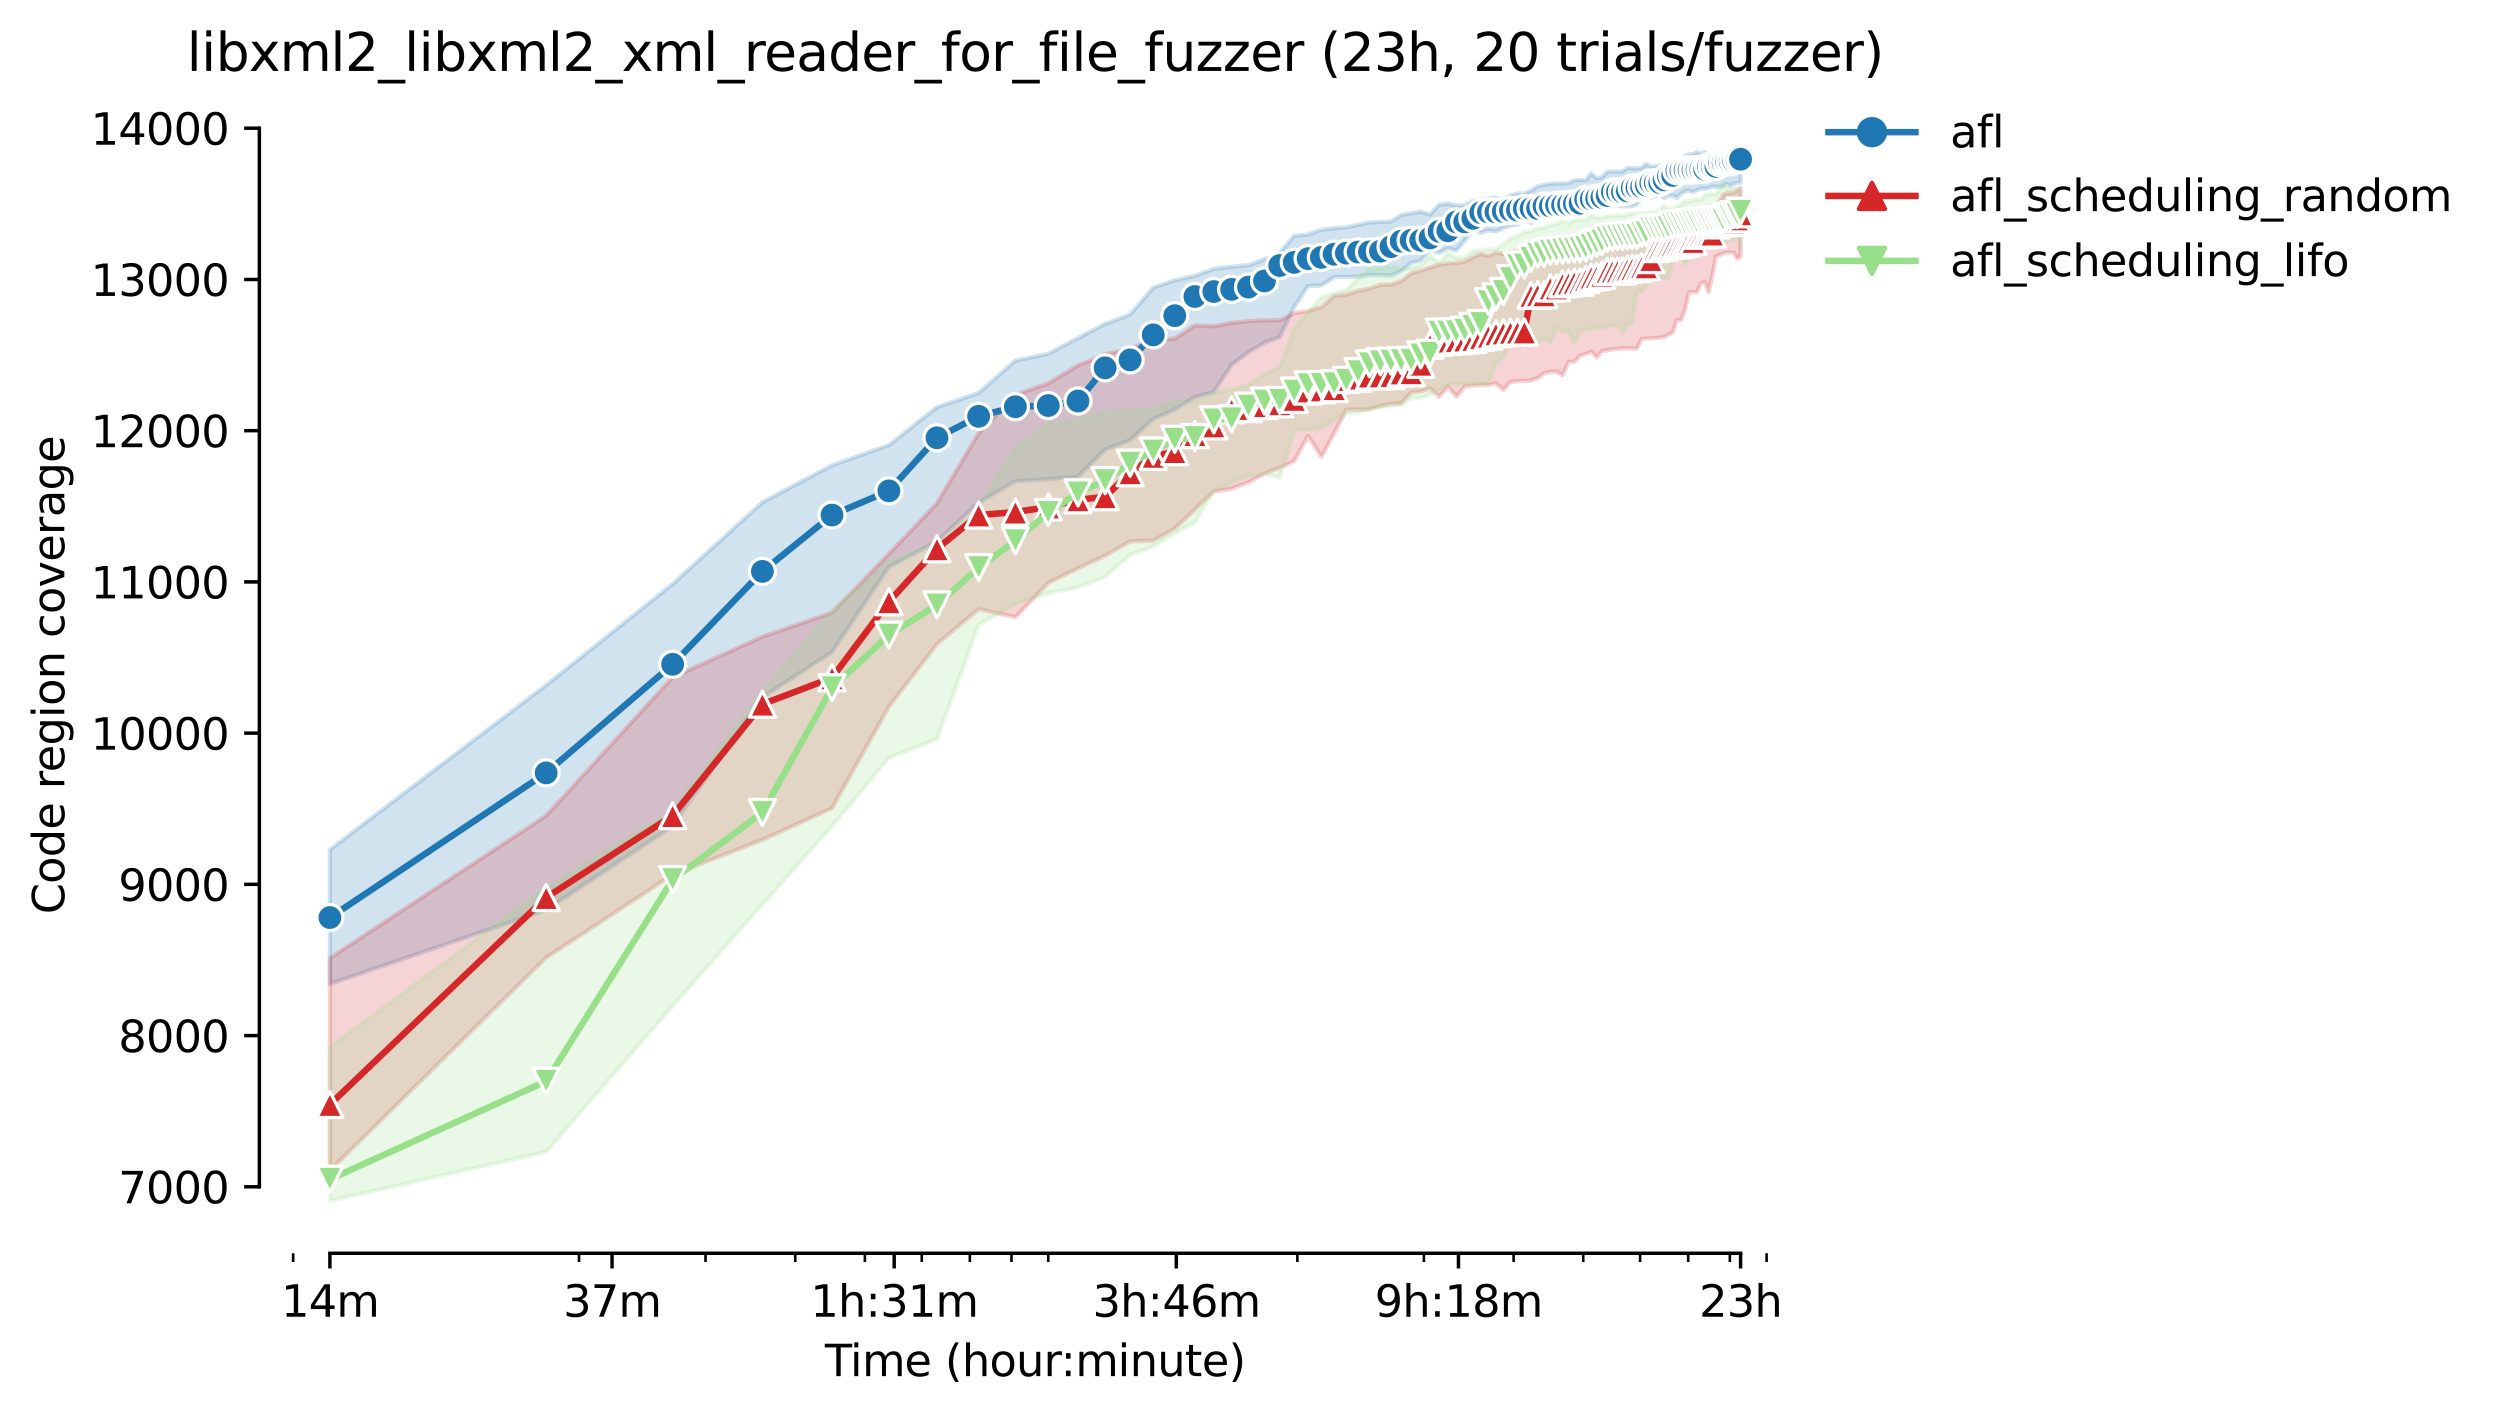 <?xml version="1.0" encoding="utf-8" standalone="no"?>
<!DOCTYPE svg PUBLIC "-//W3C//DTD SVG 1.1//EN"
  "http://www.w3.org/Graphics/SVG/1.1/DTD/svg11.dtd">
<svg height="325.986pt" version="1.1" viewBox="0 0 575.348 325.986" width="575.348pt" xmlns="http://www.w3.org/2000/svg" xmlns:xlink="http://www.w3.org/1999/xlink">
 <defs>
  <style type="text/css">*{stroke-linecap:butt;stroke-linejoin:round;}</style>
 </defs>
 <g id="figure_1">
  <g id="patch_1">
   <path d="M 0 325.986 
L 575.348 325.986 
L 575.348 0 
L 0 0 
z
" style="fill:#ffffff;"/>
  </g>
  <g id="axes_1">
   <g id="patch_2">
    <path d="M 59.691 288.43 
L 416.811 288.43 
L 416.811 22.318 
L 59.691 22.318 
z
" style="fill:#ffffff;"/>
   </g>
   <g id="PolyCollection_1">
    <defs>
     <path d="M 75.923 -130.449 
L 75.923 -99.543 
L 125.69 -116.58 
L 154.801 -135.861 
L 175.456 -165.507 
L 191.477 -175.92 
L 204.568 -195.532 
L 215.635 -201.379 
L 225.223 -210.288 
L 233.679 -215.248 
L 241.244 -215.7 
L 248.087 -216.275 
L 254.334 -222.522 
L 260.081 -224.68 
L 265.402 -229.535 
L 270.355 -231.78 
L 274.989 -234.599 
L 279.342 -235.817 
L 283.446 -242.011 
L 287.328 -244.953 
L 291.01 -247.111 
L 294.513 -248.416 
L 297.853 -255.359 
L 301.045 -260.162 
L 304.101 -260.284 
L 307.032 -262.224 
L 309.848 -262.25 
L 312.557 -262.32 
L 315.168 -262.703 
L 317.688 -262.714 
L 320.122 -262.546 
L 322.476 -263.625 
L 324.756 -265.452 
L 326.965 -266.029 
L 329.108 -268.41 
L 331.19 -267.766 
L 333.212 -268.845 
L 335.179 -268.358 
L 337.094 -270.568 
L 338.959 -273.12 
L 340.777 -272.448 
L 342.55 -272.952 
L 344.28 -272.709 
L 345.969 -273.491 
L 347.62 -274.066 
L 349.233 -274.257 
L 350.811 -275.51 
L 352.356 -274.658 
L 353.867 -275.928 
L 355.348 -275.771 
L 356.798 -276.537 
L 358.22 -276.199 
L 359.614 -276.676 
L 360.982 -276.607 
L 362.324 -277.094 
L 363.641 -277.477 
L 364.935 -277.477 
L 366.206 -278.004 
L 367.454 -277.964 
L 368.682 -278.416 
L 369.888 -278.425 
L 371.075 -278.451 
L 372.243 -278.764 
L 373.391 -278.486 
L 374.522 -278.521 
L 375.635 -278.521 
L 376.731 -278.973 
L 377.811 -280.4 
L 378.875 -280.435 
L 379.923 -280.428 
L 380.956 -280.766 
L 381.974 -281.293 
L 382.979 -280.4 
L 383.969 -280.957 
L 384.946 -280.975 
L 385.91 -280.47 
L 386.861 -281.375 
L 387.799 -282.001 
L 388.726 -282.106 
L 389.64 -281.792 
L 390.543 -282.175 
L 391.435 -282.558 
L 392.316 -282.558 
L 393.186 -282.68 
L 394.046 -283.063 
L 394.896 -282.941 
L 395.736 -283.063 
L 396.566 -283.115 
L 397.386 -283.672 
L 398.198 -283.185 
L 399 -283.759 
L 399.793 -283.863 
L 400.578 -283.933 
L 400.578 -291.572 
L 400.578 -291.572 
L 399.793 -291.276 
L 399 -290.991 
L 398.198 -291.12 
L 397.386 -290.841 
L 396.566 -290.848 
L 395.736 -290.824 
L 394.896 -290.824 
L 394.046 -290.754 
L 393.186 -290.215 
L 392.316 -291.015 
L 391.435 -290.563 
L 390.543 -290.981 
L 389.64 -290.493 
L 388.726 -290.476 
L 387.799 -290.11 
L 386.861 -289.258 
L 385.91 -289.258 
L 384.946 -288.196 
L 383.969 -288.127 
L 382.979 -287.97 
L 381.974 -287.918 
L 380.956 -287.761 
L 379.923 -287.631 
L 378.875 -288.266 
L 377.811 -287.38 
L 376.731 -287.257 
L 375.635 -287.291 
L 374.522 -287.291 
L 373.391 -286.544 
L 372.243 -286.526 
L 371.075 -286.526 
L 369.888 -286.439 
L 368.682 -285.224 
L 367.454 -284.96 
L 366.206 -286.108 
L 364.935 -284.474 
L 363.641 -284.577 
L 362.324 -284.507 
L 360.982 -283.846 
L 359.614 -283.776 
L 358.22 -283.759 
L 356.798 -283.689 
L 355.348 -283.463 
L 353.867 -283.063 
L 352.356 -282.123 
L 350.811 -281.462 
L 349.233 -281.444 
L 347.62 -281.062 
L 345.969 -280.035 
L 344.28 -280.522 
L 342.55 -280.227 
L 340.777 -279.878 
L 338.959 -279.756 
L 337.094 -278.695 
L 335.179 -278.707 
L 333.212 -279.119 
L 331.19 -278.886 
L 329.108 -276.607 
L 326.965 -277.285 
L 324.756 -276.885 
L 322.476 -276.485 
L 320.122 -275.006 
L 317.688 -274.919 
L 315.168 -274.764 
L 312.557 -274.257 
L 309.848 -273.648 
L 307.032 -273.457 
L 304.101 -273.092 
L 301.045 -271.995 
L 297.853 -271.699 
L 294.513 -267.784 
L 291.01 -266.287 
L 287.328 -264.947 
L 283.446 -264.599 
L 279.342 -264.095 
L 274.989 -262.511 
L 270.355 -261.467 
L 265.402 -259.779 
L 260.081 -253.584 
L 254.334 -251.444 
L 248.087 -248.172 
L 241.244 -244.553 
L 233.679 -243.004 
L 225.223 -235.56 
L 215.635 -232.267 
L 204.568 -223.542 
L 191.477 -218.902 
L 175.456 -210.375 
L 154.801 -191.581 
L 125.69 -168.298 
L 75.923 -130.449 
z
" id="maff31c131f" style="stroke:#1f77b4;stroke-opacity:0.2;"/>
    </defs>
    <g clip-path="url(#p831fbe17e6)">
     <use style="fill:#1f77b4;fill-opacity:0.2;stroke:#1f77b4;stroke-opacity:0.2;" x="0" xlink:href="#maff31c131f" y="325.986"/>
    </g>
   </g>
   <g id="PolyCollection_2">
    <defs>
     <path d="M 75.923 -105.477 
L 75.923 -56.613 
L 125.69 -105.582 
L 154.801 -124.689 
L 175.456 -132.694 
L 191.477 -140.002 
L 204.568 -163.335 
L 215.635 -177.741 
L 225.223 -185.787 
L 233.679 -183.936 
L 241.244 -191.86 
L 248.087 -195.184 
L 254.334 -198.12 
L 260.081 -201.379 
L 265.402 -201.553 
L 270.355 -204.354 
L 274.989 -208.722 
L 279.342 -212.846 
L 283.446 -213.508 
L 287.328 -215.022 
L 291.01 -216.988 
L 294.513 -218.311 
L 297.853 -219.859 
L 301.045 -225.672 
L 304.101 -220.816 
L 307.032 -226.211 
L 309.848 -231.71 
L 312.557 -231.71 
L 315.168 -231.745 
L 317.688 -232.58 
L 320.122 -233.067 
L 322.476 -233.172 
L 324.756 -235.643 
L 326.965 -235.886 
L 329.108 -236.652 
L 331.19 -234.668 
L 333.212 -237 
L 335.179 -234.668 
L 337.094 -237.018 
L 338.959 -237.261 
L 340.777 -237.348 
L 342.55 -237.4 
L 344.28 -237.766 
L 345.969 -236.269 
L 347.62 -238.076 
L 349.233 -238.288 
L 350.811 -238.305 
L 352.356 -238.427 
L 353.867 -238.967 
L 355.348 -240.045 
L 356.798 -240.446 
L 358.22 -240.446 
L 359.614 -239.628 
L 360.982 -242.708 
L 362.324 -242.725 
L 363.641 -244.135 
L 364.935 -244.483 
L 366.206 -245.075 
L 367.454 -243.682 
L 368.682 -245.214 
L 369.888 -245.353 
L 371.075 -245.631 
L 372.243 -245.684 
L 373.391 -245.788 
L 374.522 -245.805 
L 375.635 -245.805 
L 376.731 -245.805 
L 377.811 -247.998 
L 378.875 -248.068 
L 379.923 -248.137 
L 380.956 -248.19 
L 381.974 -248.294 
L 382.979 -248.416 
L 383.969 -248.965 
L 384.946 -249.442 
L 385.91 -252.299 
L 386.861 -252.312 
L 387.799 -254.698 
L 388.726 -258.735 
L 389.64 -258.735 
L 390.543 -258.718 
L 391.435 -260.754 
L 392.316 -261.102 
L 393.186 -258.787 
L 394.046 -262.285 
L 394.896 -266.983 
L 395.736 -267.262 
L 396.566 -267.68 
L 397.386 -267.819 
L 398.198 -267.888 
L 399 -267.888 
L 399.793 -266.479 
L 400.578 -266.972 
L 400.578 -282.68 
L 400.578 -282.68 
L 399.793 -282.21 
L 399 -281.671 
L 398.198 -281.531 
L 397.386 -281.514 
L 396.566 -281.149 
L 395.736 -279.669 
L 394.896 -278.59 
L 394.046 -277.599 
L 393.186 -277.233 
L 392.316 -277.129 
L 391.435 -277.129 
L 390.543 -275.771 
L 389.64 -275.162 
L 388.726 -275.041 
L 387.799 -275.006 
L 386.861 -274.78 
L 385.91 -274.518 
L 384.946 -274.449 
L 383.969 -274.275 
L 382.979 -274.257 
L 381.974 -274.101 
L 380.956 -273.927 
L 379.923 -273.38 
L 378.875 -273.648 
L 377.811 -273.596 
L 376.731 -273.457 
L 375.635 -273.37 
L 374.522 -273.095 
L 373.391 -272.341 
L 372.243 -272.622 
L 371.075 -271.96 
L 369.888 -271.647 
L 368.682 -271.473 
L 367.454 -271.525 
L 366.206 -271.231 
L 364.935 -271.143 
L 363.641 -271.003 
L 362.324 -270.707 
L 360.982 -270.272 
L 359.614 -270.429 
L 358.22 -270.464 
L 356.798 -269.437 
L 355.348 -268.532 
L 353.867 -268.48 
L 352.356 -268.428 
L 350.811 -268.219 
L 349.233 -268.184 
L 347.62 -267.871 
L 345.969 -267.54 
L 344.28 -267.836 
L 342.55 -267.088 
L 340.777 -267.558 
L 338.959 -266.74 
L 337.094 -265.765 
L 335.179 -265.487 
L 333.212 -265.383 
L 331.19 -265.038 
L 329.108 -264.391 
L 326.965 -263.677 
L 324.756 -263.103 
L 322.476 -261.293 
L 320.122 -260.515 
L 317.688 -260.44 
L 315.168 -259.596 
L 312.557 -259.031 
L 309.848 -258.178 
L 307.032 -257.882 
L 304.101 -255.307 
L 301.045 -254.402 
L 297.853 -253.915 
L 294.513 -252.296 
L 291.01 -252.262 
L 287.328 -252.07 
L 283.446 -251.67 
L 279.342 -250.904 
L 274.989 -251.078 
L 270.355 -248.033 
L 265.402 -247.754 
L 260.081 -245.805 
L 254.334 -244.431 
L 248.087 -241.89 
L 241.244 -237.748 
L 233.679 -235.121 
L 225.223 -226.298 
L 215.635 -210.149 
L 204.568 -198.525 
L 191.477 -184.977 
L 175.456 -179.452 
L 154.801 -170.09 
L 125.69 -138.262 
L 75.923 -105.477 
z
" id="m6473702e52" style="stroke:#d62728;stroke-opacity:0.2;"/>
    </defs>
    <g clip-path="url(#p831fbe17e6)">
     <use style="fill:#d62728;fill-opacity:0.2;stroke:#d62728;stroke-opacity:0.2;" x="0" xlink:href="#m6473702e52" y="325.986"/>
    </g>
   </g>
   <g id="PolyCollection_3">
    <defs>
     <path d="M 75.923 -85.013 
L 75.923 -49.652 
L 125.69 -60.894 
L 154.801 -94.479 
L 175.456 -117.833 
L 191.477 -135.826 
L 204.568 -151.557 
L 215.635 -155.89 
L 225.223 -182.219 
L 233.679 -187.04 
L 241.244 -189.458 
L 248.087 -190.798 
L 254.334 -193.269 
L 260.081 -198.281 
L 265.402 -200.195 
L 270.355 -203.258 
L 274.989 -205.712 
L 279.342 -213.177 
L 283.446 -214.978 
L 287.328 -216.518 
L 291.01 -216.814 
L 294.513 -216.083 
L 297.853 -226.942 
L 301.045 -227.081 
L 304.101 -227.464 
L 307.032 -229.396 
L 309.848 -230.875 
L 312.557 -230.96 
L 315.168 -232.242 
L 317.688 -232.249 
L 320.122 -232.598 
L 322.476 -232.824 
L 324.756 -234.32 
L 326.965 -234.372 
L 329.108 -235.277 
L 331.19 -236.165 
L 333.212 -237.453 
L 335.179 -237.592 
L 337.094 -237.592 
L 338.959 -237.641 
L 340.777 -237.783 
L 342.55 -237.818 
L 344.28 -242.482 
L 345.969 -243.804 
L 347.62 -247.267 
L 349.233 -247.981 
L 350.811 -247.633 
L 352.356 -247.824 
L 353.867 -247.13 
L 355.348 -248.12 
L 356.798 -247.319 
L 358.22 -250.62 
L 359.614 -249.634 
L 360.982 -249.947 
L 362.324 -246.884 
L 363.641 -250.052 
L 364.935 -250.173 
L 366.206 -250.226 
L 367.454 -250.608 
L 368.682 -250.559 
L 369.888 -250.939 
L 371.075 -250.974 
L 372.243 -250.991 
L 373.391 -249.321 
L 374.522 -251.391 
L 375.635 -251.565 
L 376.731 -258.822 
L 377.811 -258.815 
L 378.875 -260.185 
L 379.923 -261.728 
L 380.956 -262.007 
L 381.974 -262.024 
L 382.979 -262.041 
L 383.969 -262.094 
L 384.946 -265.731 
L 385.91 -267.61 
L 386.861 -267.662 
L 387.799 -265.052 
L 388.726 -266.635 
L 389.64 -269.629 
L 390.543 -269.629 
L 391.435 -269.02 
L 392.316 -269.054 
L 393.186 -269.716 
L 394.046 -269.855 
L 394.896 -269.872 
L 395.736 -269.872 
L 396.566 -269.852 
L 397.386 -270.864 
L 398.198 -270.864 
L 399 -271.073 
L 399.793 -272.082 
L 400.578 -269.089 
L 400.578 -282.61 
L 400.578 -282.61 
L 399.793 -282.593 
L 399 -282.75 
L 398.198 -282.576 
L 397.386 -282.541 
L 396.566 -283.637 
L 395.736 -282.436 
L 394.896 -281.34 
L 394.046 -281.34 
L 393.186 -281.288 
L 392.316 -281.149 
L 391.435 -280.017 
L 390.543 -279.983 
L 389.64 -279.948 
L 388.726 -279.6 
L 387.799 -279.704 
L 386.861 -278.886 
L 385.91 -278.382 
L 384.946 -278.068 
L 383.969 -277.947 
L 382.979 -278.646 
L 381.974 -277.616 
L 380.956 -277.111 
L 379.923 -277.187 
L 378.875 -276.798 
L 377.811 -276.92 
L 376.731 -276.92 
L 375.635 -276.816 
L 374.522 -276.589 
L 373.391 -276.363 
L 372.243 -276.346 
L 371.075 -276.328 
L 369.888 -276.276 
L 368.682 -275.928 
L 367.454 -275.841 
L 366.206 -276.363 
L 364.935 -275.406 
L 363.641 -275.302 
L 362.324 -275.302 
L 360.982 -274.558 
L 359.614 -275.267 
L 358.22 -274.406 
L 356.798 -274.153 
L 355.348 -273.492 
L 353.867 -273.335 
L 352.356 -272.726 
L 350.811 -272.604 
L 349.233 -271.752 
L 347.62 -271.021 
L 345.969 -269.82 
L 344.28 -268.671 
L 342.55 -268.637 
L 340.777 -268.403 
L 338.959 -268.149 
L 337.094 -266.688 
L 335.179 -266.653 
L 333.212 -267.662 
L 331.19 -265.365 
L 329.108 -267.175 
L 326.965 -264.93 
L 324.756 -264.3 
L 322.476 -264.146 
L 320.122 -264.599 
L 317.688 -264.304 
L 315.168 -264.217 
L 312.557 -261.92 
L 309.848 -259.222 
L 307.032 -258.387 
L 304.101 -257.569 
L 301.045 -254.141 
L 297.853 -250.278 
L 294.513 -241.42 
L 291.01 -239.889 
L 287.328 -237.348 
L 283.446 -236.356 
L 279.342 -235.643 
L 274.989 -233.694 
L 270.355 -233.624 
L 265.402 -231.696 
L 260.081 -231.397 
L 254.334 -231.171 
L 248.087 -229.353 
L 241.244 -228.257 
L 233.679 -222.731 
L 225.223 -209.349 
L 215.635 -200.857 
L 204.568 -196.628 
L 191.477 -185.352 
L 175.456 -166.793 
L 154.801 -139.428 
L 125.69 -121.626 
L 75.923 -85.013 
z
" id="m5dde585a7d" style="stroke:#98df8a;stroke-opacity:0.2;"/>
    </defs>
    <g clip-path="url(#p831fbe17e6)">
     <use style="fill:#98df8a;fill-opacity:0.2;stroke:#98df8a;stroke-opacity:0.2;" x="0" xlink:href="#m5dde585a7d" y="325.986"/>
    </g>
   </g>
   <g id="matplotlib.axis_1">
    <g id="xtick_1">
     <g id="line2d_1">
      <defs>
       <path d="M 0 0 
L 0 3.5 
" id="m9227ce3910" style="stroke:#000000;stroke-width:0.8;"/>
      </defs>
      <g>
       <use style="stroke:#000000;stroke-width:0.8;" x="75.923" xlink:href="#m9227ce3910" y="288.43"/>
      </g>
     </g>
     <g id="text_1">
      <!-- 14m -->
      <g transform="translate(64.691 303.029)scale(0.1 -0.1)">
       <defs>
        <path d="M 794 531 
L 1825 531 
L 1825 4091 
L 703 3866 
L 703 4441 
L 1819 4666 
L 2450 4666 
L 2450 531 
L 3481 531 
L 3481 0 
L 794 0 
L 794 531 
z
" id="DejaVuSans-31" transform="scale(0.016)"/>
        <path d="M 2419 4116 
L 825 1625 
L 2419 1625 
L 2419 4116 
z
M 2253 4666 
L 3047 4666 
L 3047 1625 
L 3713 1625 
L 3713 1100 
L 3047 1100 
L 3047 0 
L 2419 0 
L 2419 1100 
L 313 1100 
L 313 1709 
L 2253 4666 
z
" id="DejaVuSans-34" transform="scale(0.016)"/>
        <path d="M 3328 2828 
Q 3544 3216 3844 3400 
Q 4144 3584 4550 3584 
Q 5097 3584 5394 3201 
Q 5691 2819 5691 2113 
L 5691 0 
L 5113 0 
L 5113 2094 
Q 5113 2597 4934 2840 
Q 4756 3084 4391 3084 
Q 3944 3084 3684 2787 
Q 3425 2491 3425 1978 
L 3425 0 
L 2847 0 
L 2847 2094 
Q 2847 2600 2669 2842 
Q 2491 3084 2119 3084 
Q 1678 3084 1418 2786 
Q 1159 2488 1159 1978 
L 1159 0 
L 581 0 
L 581 3500 
L 1159 3500 
L 1159 2956 
Q 1356 3278 1631 3431 
Q 1906 3584 2284 3584 
Q 2666 3584 2933 3390 
Q 3200 3197 3328 2828 
z
" id="DejaVuSans-6d" transform="scale(0.016)"/>
       </defs>
       <use xlink:href="#DejaVuSans-31"/>
       <use x="63.623" xlink:href="#DejaVuSans-34"/>
       <use x="127.246" xlink:href="#DejaVuSans-6d"/>
      </g>
     </g>
    </g>
    <g id="xtick_2">
     <g id="line2d_2">
      <g>
       <use style="stroke:#000000;stroke-width:0.8;" x="140.854" xlink:href="#m9227ce3910" y="288.43"/>
      </g>
     </g>
     <g id="text_2">
      <!-- 37m -->
      <g transform="translate(129.622 303.029)scale(0.1 -0.1)">
       <defs>
        <path d="M 2597 2516 
Q 3050 2419 3304 2112 
Q 3559 1806 3559 1356 
Q 3559 666 3084 287 
Q 2609 -91 1734 -91 
Q 1441 -91 1130 -33 
Q 819 25 488 141 
L 488 750 
Q 750 597 1062 519 
Q 1375 441 1716 441 
Q 2309 441 2620 675 
Q 2931 909 2931 1356 
Q 2931 1769 2642 2001 
Q 2353 2234 1838 2234 
L 1294 2234 
L 1294 2753 
L 1863 2753 
Q 2328 2753 2575 2939 
Q 2822 3125 2822 3475 
Q 2822 3834 2567 4026 
Q 2313 4219 1838 4219 
Q 1578 4219 1281 4162 
Q 984 4106 628 3988 
L 628 4550 
Q 988 4650 1302 4700 
Q 1616 4750 1894 4750 
Q 2613 4750 3031 4423 
Q 3450 4097 3450 3541 
Q 3450 3153 3228 2886 
Q 3006 2619 2597 2516 
z
" id="DejaVuSans-33" transform="scale(0.016)"/>
        <path d="M 525 4666 
L 3525 4666 
L 3525 4397 
L 1831 0 
L 1172 0 
L 2766 4134 
L 525 4134 
L 525 4666 
z
" id="DejaVuSans-37" transform="scale(0.016)"/>
       </defs>
       <use xlink:href="#DejaVuSans-33"/>
       <use x="63.623" xlink:href="#DejaVuSans-37"/>
       <use x="127.246" xlink:href="#DejaVuSans-6d"/>
      </g>
     </g>
    </g>
    <g id="xtick_3">
     <g id="line2d_3">
      <g>
       <use style="stroke:#000000;stroke-width:0.8;" x="205.786" xlink:href="#m9227ce3910" y="288.43"/>
      </g>
     </g>
     <g id="text_3">
      <!-- 1h:31m -->
      <g transform="translate(186.518 303.029)scale(0.1 -0.1)">
       <defs>
        <path d="M 3513 2113 
L 3513 0 
L 2938 0 
L 2938 2094 
Q 2938 2591 2744 2837 
Q 2550 3084 2163 3084 
Q 1697 3084 1428 2787 
Q 1159 2491 1159 1978 
L 1159 0 
L 581 0 
L 581 4863 
L 1159 4863 
L 1159 2956 
Q 1366 3272 1645 3428 
Q 1925 3584 2291 3584 
Q 2894 3584 3203 3211 
Q 3513 2838 3513 2113 
z
" id="DejaVuSans-68" transform="scale(0.016)"/>
        <path d="M 750 794 
L 1409 794 
L 1409 0 
L 750 0 
L 750 794 
z
M 750 3309 
L 1409 3309 
L 1409 2516 
L 750 2516 
L 750 3309 
z
" id="DejaVuSans-3a" transform="scale(0.016)"/>
       </defs>
       <use xlink:href="#DejaVuSans-31"/>
       <use x="63.623" xlink:href="#DejaVuSans-68"/>
       <use x="127.002" xlink:href="#DejaVuSans-3a"/>
       <use x="160.693" xlink:href="#DejaVuSans-33"/>
       <use x="224.316" xlink:href="#DejaVuSans-31"/>
       <use x="287.939" xlink:href="#DejaVuSans-6d"/>
      </g>
     </g>
    </g>
    <g id="xtick_4">
     <g id="line2d_4">
      <g>
       <use style="stroke:#000000;stroke-width:0.8;" x="270.717" xlink:href="#m9227ce3910" y="288.43"/>
      </g>
     </g>
     <g id="text_4">
      <!-- 3h:46m -->
      <g transform="translate(251.449 303.029)scale(0.1 -0.1)">
       <defs>
        <path d="M 2113 2584 
Q 1688 2584 1439 2293 
Q 1191 2003 1191 1497 
Q 1191 994 1439 701 
Q 1688 409 2113 409 
Q 2538 409 2786 701 
Q 3034 994 3034 1497 
Q 3034 2003 2786 2293 
Q 2538 2584 2113 2584 
z
M 3366 4563 
L 3366 3988 
Q 3128 4100 2886 4159 
Q 2644 4219 2406 4219 
Q 1781 4219 1451 3797 
Q 1122 3375 1075 2522 
Q 1259 2794 1537 2939 
Q 1816 3084 2150 3084 
Q 2853 3084 3261 2657 
Q 3669 2231 3669 1497 
Q 3669 778 3244 343 
Q 2819 -91 2113 -91 
Q 1303 -91 875 529 
Q 447 1150 447 2328 
Q 447 3434 972 4092 
Q 1497 4750 2381 4750 
Q 2619 4750 2861 4703 
Q 3103 4656 3366 4563 
z
" id="DejaVuSans-36" transform="scale(0.016)"/>
       </defs>
       <use xlink:href="#DejaVuSans-33"/>
       <use x="63.623" xlink:href="#DejaVuSans-68"/>
       <use x="127.002" xlink:href="#DejaVuSans-3a"/>
       <use x="160.693" xlink:href="#DejaVuSans-34"/>
       <use x="224.316" xlink:href="#DejaVuSans-36"/>
       <use x="287.939" xlink:href="#DejaVuSans-6d"/>
      </g>
     </g>
    </g>
    <g id="xtick_5">
     <g id="line2d_5">
      <g>
       <use style="stroke:#000000;stroke-width:0.8;" x="335.648" xlink:href="#m9227ce3910" y="288.43"/>
      </g>
     </g>
     <g id="text_5">
      <!-- 9h:18m -->
      <g transform="translate(316.38 303.029)scale(0.1 -0.1)">
       <defs>
        <path d="M 703 97 
L 703 672 
Q 941 559 1184 500 
Q 1428 441 1663 441 
Q 2288 441 2617 861 
Q 2947 1281 2994 2138 
Q 2813 1869 2534 1725 
Q 2256 1581 1919 1581 
Q 1219 1581 811 2004 
Q 403 2428 403 3163 
Q 403 3881 828 4315 
Q 1253 4750 1959 4750 
Q 2769 4750 3195 4129 
Q 3622 3509 3622 2328 
Q 3622 1225 3098 567 
Q 2575 -91 1691 -91 
Q 1453 -91 1209 -44 
Q 966 3 703 97 
z
M 1959 2075 
Q 2384 2075 2632 2365 
Q 2881 2656 2881 3163 
Q 2881 3666 2632 3958 
Q 2384 4250 1959 4250 
Q 1534 4250 1286 3958 
Q 1038 3666 1038 3163 
Q 1038 2656 1286 2365 
Q 1534 2075 1959 2075 
z
" id="DejaVuSans-39" transform="scale(0.016)"/>
        <path d="M 2034 2216 
Q 1584 2216 1326 1975 
Q 1069 1734 1069 1313 
Q 1069 891 1326 650 
Q 1584 409 2034 409 
Q 2484 409 2743 651 
Q 3003 894 3003 1313 
Q 3003 1734 2745 1975 
Q 2488 2216 2034 2216 
z
M 1403 2484 
Q 997 2584 770 2862 
Q 544 3141 544 3541 
Q 544 4100 942 4425 
Q 1341 4750 2034 4750 
Q 2731 4750 3128 4425 
Q 3525 4100 3525 3541 
Q 3525 3141 3298 2862 
Q 3072 2584 2669 2484 
Q 3125 2378 3379 2068 
Q 3634 1759 3634 1313 
Q 3634 634 3220 271 
Q 2806 -91 2034 -91 
Q 1263 -91 848 271 
Q 434 634 434 1313 
Q 434 1759 690 2068 
Q 947 2378 1403 2484 
z
M 1172 3481 
Q 1172 3119 1398 2916 
Q 1625 2713 2034 2713 
Q 2441 2713 2670 2916 
Q 2900 3119 2900 3481 
Q 2900 3844 2670 4047 
Q 2441 4250 2034 4250 
Q 1625 4250 1398 4047 
Q 1172 3844 1172 3481 
z
" id="DejaVuSans-38" transform="scale(0.016)"/>
       </defs>
       <use xlink:href="#DejaVuSans-39"/>
       <use x="63.623" xlink:href="#DejaVuSans-68"/>
       <use x="127.002" xlink:href="#DejaVuSans-3a"/>
       <use x="160.693" xlink:href="#DejaVuSans-31"/>
       <use x="224.316" xlink:href="#DejaVuSans-38"/>
       <use x="287.939" xlink:href="#DejaVuSans-6d"/>
      </g>
     </g>
    </g>
    <g id="xtick_6">
     <g id="line2d_6">
      <g>
       <use style="stroke:#000000;stroke-width:0.8;" x="400.579" xlink:href="#m9227ce3910" y="288.43"/>
      </g>
     </g>
     <g id="text_6">
      <!-- 23h -->
      <g transform="translate(391.048 303.029)scale(0.1 -0.1)">
       <defs>
        <path d="M 1228 531 
L 3431 531 
L 3431 0 
L 469 0 
L 469 531 
Q 828 903 1448 1529 
Q 2069 2156 2228 2338 
Q 2531 2678 2651 2914 
Q 2772 3150 2772 3378 
Q 2772 3750 2511 3984 
Q 2250 4219 1831 4219 
Q 1534 4219 1204 4116 
Q 875 4013 500 3803 
L 500 4441 
Q 881 4594 1212 4672 
Q 1544 4750 1819 4750 
Q 2544 4750 2975 4387 
Q 3406 4025 3406 3419 
Q 3406 3131 3298 2873 
Q 3191 2616 2906 2266 
Q 2828 2175 2409 1742 
Q 1991 1309 1228 531 
z
" id="DejaVuSans-32" transform="scale(0.016)"/>
       </defs>
       <use xlink:href="#DejaVuSans-32"/>
       <use x="63.623" xlink:href="#DejaVuSans-33"/>
       <use x="127.246" xlink:href="#DejaVuSans-68"/>
      </g>
     </g>
    </g>
    <g id="xtick_7">
     <g id="line2d_7">
      <defs>
       <path d="M 0 0 
L 0 2 
" id="m5187151852" style="stroke:#000000;stroke-width:0.6;"/>
      </defs>
      <g>
       <use style="stroke:#000000;stroke-width:0.6;" x="67.467" xlink:href="#m5187151852" y="288.43"/>
      </g>
     </g>
    </g>
    <g id="xtick_8">
     <g id="line2d_8">
      <g>
       <use style="stroke:#000000;stroke-width:0.6;" x="133.254" xlink:href="#m5187151852" y="288.43"/>
      </g>
     </g>
    </g>
    <g id="xtick_9">
     <g id="line2d_9">
      <g>
       <use style="stroke:#000000;stroke-width:0.6;" x="162.366" xlink:href="#m5187151852" y="288.43"/>
      </g>
     </g>
    </g>
    <g id="xtick_10">
     <g id="line2d_10">
      <g>
       <use style="stroke:#000000;stroke-width:0.6;" x="183.021" xlink:href="#m5187151852" y="288.43"/>
      </g>
     </g>
    </g>
    <g id="xtick_11">
     <g id="line2d_11">
      <g>
       <use style="stroke:#000000;stroke-width:0.6;" x="199.042" xlink:href="#m5187151852" y="288.43"/>
      </g>
     </g>
    </g>
    <g id="xtick_12">
     <g id="line2d_12">
      <g>
       <use style="stroke:#000000;stroke-width:0.6;" x="212.132" xlink:href="#m5187151852" y="288.43"/>
      </g>
     </g>
    </g>
    <g id="xtick_13">
     <g id="line2d_13">
      <g>
       <use style="stroke:#000000;stroke-width:0.6;" x="223.2" xlink:href="#m5187151852" y="288.43"/>
      </g>
     </g>
    </g>
    <g id="xtick_14">
     <g id="line2d_14">
      <g>
       <use style="stroke:#000000;stroke-width:0.6;" x="232.787" xlink:href="#m5187151852" y="288.43"/>
      </g>
     </g>
    </g>
    <g id="xtick_15">
     <g id="line2d_15">
      <g>
       <use style="stroke:#000000;stroke-width:0.6;" x="241.244" xlink:href="#m5187151852" y="288.43"/>
      </g>
     </g>
    </g>
    <g id="xtick_16">
     <g id="line2d_16">
      <g>
       <use style="stroke:#000000;stroke-width:0.6;" x="298.575" xlink:href="#m5187151852" y="288.43"/>
      </g>
     </g>
    </g>
    <g id="xtick_17">
     <g id="line2d_17">
      <g>
       <use style="stroke:#000000;stroke-width:0.6;" x="327.687" xlink:href="#m5187151852" y="288.43"/>
      </g>
     </g>
    </g>
    <g id="xtick_18">
     <g id="line2d_18">
      <g>
       <use style="stroke:#000000;stroke-width:0.6;" x="348.341" xlink:href="#m5187151852" y="288.43"/>
      </g>
     </g>
    </g>
    <g id="xtick_19">
     <g id="line2d_19">
      <g>
       <use style="stroke:#000000;stroke-width:0.6;" x="364.363" xlink:href="#m5187151852" y="288.43"/>
      </g>
     </g>
    </g>
    <g id="xtick_20">
     <g id="line2d_20">
      <g>
       <use style="stroke:#000000;stroke-width:0.6;" x="377.453" xlink:href="#m5187151852" y="288.43"/>
      </g>
     </g>
    </g>
    <g id="xtick_21">
     <g id="line2d_21">
      <g>
       <use style="stroke:#000000;stroke-width:0.6;" x="388.521" xlink:href="#m5187151852" y="288.43"/>
      </g>
     </g>
    </g>
    <g id="xtick_22">
     <g id="line2d_22">
      <g>
       <use style="stroke:#000000;stroke-width:0.6;" x="398.108" xlink:href="#m5187151852" y="288.43"/>
      </g>
     </g>
    </g>
    <g id="xtick_23">
     <g id="line2d_23">
      <g>
       <use style="stroke:#000000;stroke-width:0.6;" x="406.565" xlink:href="#m5187151852" y="288.43"/>
      </g>
     </g>
    </g>
    <g id="text_7">
     <!-- Time (hour:minute) -->
     <g transform="translate(189.844 316.707)scale(0.1 -0.1)">
      <defs>
       <path d="M -19 4666 
L 3928 4666 
L 3928 4134 
L 2272 4134 
L 2272 0 
L 1638 0 
L 1638 4134 
L -19 4134 
L -19 4666 
z
" id="DejaVuSans-54" transform="scale(0.016)"/>
       <path d="M 603 3500 
L 1178 3500 
L 1178 0 
L 603 0 
L 603 3500 
z
M 603 4863 
L 1178 4863 
L 1178 4134 
L 603 4134 
L 603 4863 
z
" id="DejaVuSans-69" transform="scale(0.016)"/>
       <path d="M 3597 1894 
L 3597 1613 
L 953 1613 
Q 991 1019 1311 708 
Q 1631 397 2203 397 
Q 2534 397 2845 478 
Q 3156 559 3463 722 
L 3463 178 
Q 3153 47 2828 -22 
Q 2503 -91 2169 -91 
Q 1331 -91 842 396 
Q 353 884 353 1716 
Q 353 2575 817 3079 
Q 1281 3584 2069 3584 
Q 2775 3584 3186 3129 
Q 3597 2675 3597 1894 
z
M 3022 2063 
Q 3016 2534 2758 2815 
Q 2500 3097 2075 3097 
Q 1594 3097 1305 2825 
Q 1016 2553 972 2059 
L 3022 2063 
z
" id="DejaVuSans-65" transform="scale(0.016)"/>
       <path id="DejaVuSans-20" transform="scale(0.016)"/>
       <path d="M 1984 4856 
Q 1566 4138 1362 3434 
Q 1159 2731 1159 2009 
Q 1159 1288 1364 580 
Q 1569 -128 1984 -844 
L 1484 -844 
Q 1016 -109 783 600 
Q 550 1309 550 2009 
Q 550 2706 781 3412 
Q 1013 4119 1484 4856 
L 1984 4856 
z
" id="DejaVuSans-28" transform="scale(0.016)"/>
       <path d="M 1959 3097 
Q 1497 3097 1228 2736 
Q 959 2375 959 1747 
Q 959 1119 1226 758 
Q 1494 397 1959 397 
Q 2419 397 2687 759 
Q 2956 1122 2956 1747 
Q 2956 2369 2687 2733 
Q 2419 3097 1959 3097 
z
M 1959 3584 
Q 2709 3584 3137 3096 
Q 3566 2609 3566 1747 
Q 3566 888 3137 398 
Q 2709 -91 1959 -91 
Q 1206 -91 779 398 
Q 353 888 353 1747 
Q 353 2609 779 3096 
Q 1206 3584 1959 3584 
z
" id="DejaVuSans-6f" transform="scale(0.016)"/>
       <path d="M 544 1381 
L 544 3500 
L 1119 3500 
L 1119 1403 
Q 1119 906 1312 657 
Q 1506 409 1894 409 
Q 2359 409 2629 706 
Q 2900 1003 2900 1516 
L 2900 3500 
L 3475 3500 
L 3475 0 
L 2900 0 
L 2900 538 
Q 2691 219 2414 64 
Q 2138 -91 1772 -91 
Q 1169 -91 856 284 
Q 544 659 544 1381 
z
M 1991 3584 
L 1991 3584 
z
" id="DejaVuSans-75" transform="scale(0.016)"/>
       <path d="M 2631 2963 
Q 2534 3019 2420 3045 
Q 2306 3072 2169 3072 
Q 1681 3072 1420 2755 
Q 1159 2438 1159 1844 
L 1159 0 
L 581 0 
L 581 3500 
L 1159 3500 
L 1159 2956 
Q 1341 3275 1631 3429 
Q 1922 3584 2338 3584 
Q 2397 3584 2469 3576 
Q 2541 3569 2628 3553 
L 2631 2963 
z
" id="DejaVuSans-72" transform="scale(0.016)"/>
       <path d="M 3513 2113 
L 3513 0 
L 2938 0 
L 2938 2094 
Q 2938 2591 2744 2837 
Q 2550 3084 2163 3084 
Q 1697 3084 1428 2787 
Q 1159 2491 1159 1978 
L 1159 0 
L 581 0 
L 581 3500 
L 1159 3500 
L 1159 2956 
Q 1366 3272 1645 3428 
Q 1925 3584 2291 3584 
Q 2894 3584 3203 3211 
Q 3513 2838 3513 2113 
z
" id="DejaVuSans-6e" transform="scale(0.016)"/>
       <path d="M 1172 4494 
L 1172 3500 
L 2356 3500 
L 2356 3053 
L 1172 3053 
L 1172 1153 
Q 1172 725 1289 603 
Q 1406 481 1766 481 
L 2356 481 
L 2356 0 
L 1766 0 
Q 1100 0 847 248 
Q 594 497 594 1153 
L 594 3053 
L 172 3053 
L 172 3500 
L 594 3500 
L 594 4494 
L 1172 4494 
z
" id="DejaVuSans-74" transform="scale(0.016)"/>
       <path d="M 513 4856 
L 1013 4856 
Q 1481 4119 1714 3412 
Q 1947 2706 1947 2009 
Q 1947 1309 1714 600 
Q 1481 -109 1013 -844 
L 513 -844 
Q 928 -128 1133 580 
Q 1338 1288 1338 2009 
Q 1338 2731 1133 3434 
Q 928 4138 513 4856 
z
" id="DejaVuSans-29" transform="scale(0.016)"/>
      </defs>
      <use xlink:href="#DejaVuSans-54"/>
      <use x="57.959" xlink:href="#DejaVuSans-69"/>
      <use x="85.742" xlink:href="#DejaVuSans-6d"/>
      <use x="183.154" xlink:href="#DejaVuSans-65"/>
      <use x="244.678" xlink:href="#DejaVuSans-20"/>
      <use x="276.465" xlink:href="#DejaVuSans-28"/>
      <use x="315.479" xlink:href="#DejaVuSans-68"/>
      <use x="378.857" xlink:href="#DejaVuSans-6f"/>
      <use x="440.039" xlink:href="#DejaVuSans-75"/>
      <use x="503.418" xlink:href="#DejaVuSans-72"/>
      <use x="542.781" xlink:href="#DejaVuSans-3a"/>
      <use x="576.473" xlink:href="#DejaVuSans-6d"/>
      <use x="673.885" xlink:href="#DejaVuSans-69"/>
      <use x="701.668" xlink:href="#DejaVuSans-6e"/>
      <use x="765.047" xlink:href="#DejaVuSans-75"/>
      <use x="828.426" xlink:href="#DejaVuSans-74"/>
      <use x="867.635" xlink:href="#DejaVuSans-65"/>
      <use x="929.158" xlink:href="#DejaVuSans-29"/>
     </g>
    </g>
   </g>
   <g id="matplotlib.axis_2">
    <g id="ytick_1">
     <g id="line2d_24">
      <defs>
       <path d="M 0 0 
L -3.5 0 
" id="m57d3c77cf1" style="stroke:#000000;stroke-width:0.8;"/>
      </defs>
      <g>
       <use style="stroke:#000000;stroke-width:0.8;" x="59.691" xlink:href="#m57d3c77cf1" y="273.132"/>
      </g>
     </g>
     <g id="text_8">
      <!-- 7000 -->
      <g transform="translate(27.241 276.931)scale(0.1 -0.1)">
       <defs>
        <path d="M 2034 4250 
Q 1547 4250 1301 3770 
Q 1056 3291 1056 2328 
Q 1056 1369 1301 889 
Q 1547 409 2034 409 
Q 2525 409 2770 889 
Q 3016 1369 3016 2328 
Q 3016 3291 2770 3770 
Q 2525 4250 2034 4250 
z
M 2034 4750 
Q 2819 4750 3233 4129 
Q 3647 3509 3647 2328 
Q 3647 1150 3233 529 
Q 2819 -91 2034 -91 
Q 1250 -91 836 529 
Q 422 1150 422 2328 
Q 422 3509 836 4129 
Q 1250 4750 2034 4750 
z
" id="DejaVuSans-30" transform="scale(0.016)"/>
       </defs>
       <use xlink:href="#DejaVuSans-37"/>
       <use x="63.623" xlink:href="#DejaVuSans-30"/>
       <use x="127.246" xlink:href="#DejaVuSans-30"/>
       <use x="190.869" xlink:href="#DejaVuSans-30"/>
      </g>
     </g>
    </g>
    <g id="ytick_2">
     <g id="line2d_25">
      <g>
       <use style="stroke:#000000;stroke-width:0.8;" x="59.691" xlink:href="#m57d3c77cf1" y="238.329"/>
      </g>
     </g>
     <g id="text_9">
      <!-- 8000 -->
      <g transform="translate(27.241 242.128)scale(0.1 -0.1)">
       <use xlink:href="#DejaVuSans-38"/>
       <use x="63.623" xlink:href="#DejaVuSans-30"/>
       <use x="127.246" xlink:href="#DejaVuSans-30"/>
       <use x="190.869" xlink:href="#DejaVuSans-30"/>
      </g>
     </g>
    </g>
    <g id="ytick_3">
     <g id="line2d_26">
      <g>
       <use style="stroke:#000000;stroke-width:0.8;" x="59.691" xlink:href="#m57d3c77cf1" y="203.525"/>
      </g>
     </g>
     <g id="text_10">
      <!-- 9000 -->
      <g transform="translate(27.241 207.324)scale(0.1 -0.1)">
       <use xlink:href="#DejaVuSans-39"/>
       <use x="63.623" xlink:href="#DejaVuSans-30"/>
       <use x="127.246" xlink:href="#DejaVuSans-30"/>
       <use x="190.869" xlink:href="#DejaVuSans-30"/>
      </g>
     </g>
    </g>
    <g id="ytick_4">
     <g id="line2d_27">
      <g>
       <use style="stroke:#000000;stroke-width:0.8;" x="59.691" xlink:href="#m57d3c77cf1" y="168.721"/>
      </g>
     </g>
     <g id="text_11">
      <!-- 10000 -->
      <g transform="translate(20.878 172.521)scale(0.1 -0.1)">
       <use xlink:href="#DejaVuSans-31"/>
       <use x="63.623" xlink:href="#DejaVuSans-30"/>
       <use x="127.246" xlink:href="#DejaVuSans-30"/>
       <use x="190.869" xlink:href="#DejaVuSans-30"/>
       <use x="254.492" xlink:href="#DejaVuSans-30"/>
      </g>
     </g>
    </g>
    <g id="ytick_5">
     <g id="line2d_28">
      <g>
       <use style="stroke:#000000;stroke-width:0.8;" x="59.691" xlink:href="#m57d3c77cf1" y="133.918"/>
      </g>
     </g>
     <g id="text_12">
      <!-- 11000 -->
      <g transform="translate(20.878 137.717)scale(0.1 -0.1)">
       <use xlink:href="#DejaVuSans-31"/>
       <use x="63.623" xlink:href="#DejaVuSans-31"/>
       <use x="127.246" xlink:href="#DejaVuSans-30"/>
       <use x="190.869" xlink:href="#DejaVuSans-30"/>
       <use x="254.492" xlink:href="#DejaVuSans-30"/>
      </g>
     </g>
    </g>
    <g id="ytick_6">
     <g id="line2d_29">
      <g>
       <use style="stroke:#000000;stroke-width:0.8;" x="59.691" xlink:href="#m57d3c77cf1" y="99.114"/>
      </g>
     </g>
     <g id="text_13">
      <!-- 12000 -->
      <g transform="translate(20.878 102.913)scale(0.1 -0.1)">
       <use xlink:href="#DejaVuSans-31"/>
       <use x="63.623" xlink:href="#DejaVuSans-32"/>
       <use x="127.246" xlink:href="#DejaVuSans-30"/>
       <use x="190.869" xlink:href="#DejaVuSans-30"/>
       <use x="254.492" xlink:href="#DejaVuSans-30"/>
      </g>
     </g>
    </g>
    <g id="ytick_7">
     <g id="line2d_30">
      <g>
       <use style="stroke:#000000;stroke-width:0.8;" x="59.691" xlink:href="#m57d3c77cf1" y="64.31"/>
      </g>
     </g>
     <g id="text_14">
      <!-- 13000 -->
      <g transform="translate(20.878 68.11)scale(0.1 -0.1)">
       <use xlink:href="#DejaVuSans-31"/>
       <use x="63.623" xlink:href="#DejaVuSans-33"/>
       <use x="127.246" xlink:href="#DejaVuSans-30"/>
       <use x="190.869" xlink:href="#DejaVuSans-30"/>
       <use x="254.492" xlink:href="#DejaVuSans-30"/>
      </g>
     </g>
    </g>
    <g id="ytick_8">
     <g id="line2d_31">
      <g>
       <use style="stroke:#000000;stroke-width:0.8;" x="59.691" xlink:href="#m57d3c77cf1" y="29.507"/>
      </g>
     </g>
     <g id="text_15">
      <!-- 14000 -->
      <g transform="translate(20.878 33.306)scale(0.1 -0.1)">
       <use xlink:href="#DejaVuSans-31"/>
       <use x="63.623" xlink:href="#DejaVuSans-34"/>
       <use x="127.246" xlink:href="#DejaVuSans-30"/>
       <use x="190.869" xlink:href="#DejaVuSans-30"/>
       <use x="254.492" xlink:href="#DejaVuSans-30"/>
      </g>
     </g>
    </g>
    <g id="text_16">
     <!-- Code region coverage -->
     <g transform="translate(14.798 210.38)rotate(-90)scale(0.1 -0.1)">
      <defs>
       <path d="M 4122 4306 
L 4122 3641 
Q 3803 3938 3442 4084 
Q 3081 4231 2675 4231 
Q 1875 4231 1450 3742 
Q 1025 3253 1025 2328 
Q 1025 1406 1450 917 
Q 1875 428 2675 428 
Q 3081 428 3442 575 
Q 3803 722 4122 1019 
L 4122 359 
Q 3791 134 3420 21 
Q 3050 -91 2638 -91 
Q 1578 -91 968 557 
Q 359 1206 359 2328 
Q 359 3453 968 4101 
Q 1578 4750 2638 4750 
Q 3056 4750 3426 4639 
Q 3797 4528 4122 4306 
z
" id="DejaVuSans-43" transform="scale(0.016)"/>
       <path d="M 2906 2969 
L 2906 4863 
L 3481 4863 
L 3481 0 
L 2906 0 
L 2906 525 
Q 2725 213 2448 61 
Q 2172 -91 1784 -91 
Q 1150 -91 751 415 
Q 353 922 353 1747 
Q 353 2572 751 3078 
Q 1150 3584 1784 3584 
Q 2172 3584 2448 3432 
Q 2725 3281 2906 2969 
z
M 947 1747 
Q 947 1113 1208 752 
Q 1469 391 1925 391 
Q 2381 391 2643 752 
Q 2906 1113 2906 1747 
Q 2906 2381 2643 2742 
Q 2381 3103 1925 3103 
Q 1469 3103 1208 2742 
Q 947 2381 947 1747 
z
" id="DejaVuSans-64" transform="scale(0.016)"/>
       <path d="M 2906 1791 
Q 2906 2416 2648 2759 
Q 2391 3103 1925 3103 
Q 1463 3103 1205 2759 
Q 947 2416 947 1791 
Q 947 1169 1205 825 
Q 1463 481 1925 481 
Q 2391 481 2648 825 
Q 2906 1169 2906 1791 
z
M 3481 434 
Q 3481 -459 3084 -895 
Q 2688 -1331 1869 -1331 
Q 1566 -1331 1297 -1286 
Q 1028 -1241 775 -1147 
L 775 -588 
Q 1028 -725 1275 -790 
Q 1522 -856 1778 -856 
Q 2344 -856 2625 -561 
Q 2906 -266 2906 331 
L 2906 616 
Q 2728 306 2450 153 
Q 2172 0 1784 0 
Q 1141 0 747 490 
Q 353 981 353 1791 
Q 353 2603 747 3093 
Q 1141 3584 1784 3584 
Q 2172 3584 2450 3431 
Q 2728 3278 2906 2969 
L 2906 3500 
L 3481 3500 
L 3481 434 
z
" id="DejaVuSans-67" transform="scale(0.016)"/>
       <path d="M 3122 3366 
L 3122 2828 
Q 2878 2963 2633 3030 
Q 2388 3097 2138 3097 
Q 1578 3097 1268 2742 
Q 959 2388 959 1747 
Q 959 1106 1268 751 
Q 1578 397 2138 397 
Q 2388 397 2633 464 
Q 2878 531 3122 666 
L 3122 134 
Q 2881 22 2623 -34 
Q 2366 -91 2075 -91 
Q 1284 -91 818 406 
Q 353 903 353 1747 
Q 353 2603 823 3093 
Q 1294 3584 2113 3584 
Q 2378 3584 2631 3529 
Q 2884 3475 3122 3366 
z
" id="DejaVuSans-63" transform="scale(0.016)"/>
       <path d="M 191 3500 
L 800 3500 
L 1894 563 
L 2988 3500 
L 3597 3500 
L 2284 0 
L 1503 0 
L 191 3500 
z
" id="DejaVuSans-76" transform="scale(0.016)"/>
       <path d="M 2194 1759 
Q 1497 1759 1228 1600 
Q 959 1441 959 1056 
Q 959 750 1161 570 
Q 1363 391 1709 391 
Q 2188 391 2477 730 
Q 2766 1069 2766 1631 
L 2766 1759 
L 2194 1759 
z
M 3341 1997 
L 3341 0 
L 2766 0 
L 2766 531 
Q 2569 213 2275 61 
Q 1981 -91 1556 -91 
Q 1019 -91 701 211 
Q 384 513 384 1019 
Q 384 1609 779 1909 
Q 1175 2209 1959 2209 
L 2766 2209 
L 2766 2266 
Q 2766 2663 2505 2880 
Q 2244 3097 1772 3097 
Q 1472 3097 1187 3025 
Q 903 2953 641 2809 
L 641 3341 
Q 956 3463 1253 3523 
Q 1550 3584 1831 3584 
Q 2591 3584 2966 3190 
Q 3341 2797 3341 1997 
z
" id="DejaVuSans-61" transform="scale(0.016)"/>
      </defs>
      <use xlink:href="#DejaVuSans-43"/>
      <use x="69.824" xlink:href="#DejaVuSans-6f"/>
      <use x="131.006" xlink:href="#DejaVuSans-64"/>
      <use x="194.482" xlink:href="#DejaVuSans-65"/>
      <use x="256.006" xlink:href="#DejaVuSans-20"/>
      <use x="287.793" xlink:href="#DejaVuSans-72"/>
      <use x="326.656" xlink:href="#DejaVuSans-65"/>
      <use x="388.18" xlink:href="#DejaVuSans-67"/>
      <use x="451.656" xlink:href="#DejaVuSans-69"/>
      <use x="479.439" xlink:href="#DejaVuSans-6f"/>
      <use x="540.621" xlink:href="#DejaVuSans-6e"/>
      <use x="604" xlink:href="#DejaVuSans-20"/>
      <use x="635.787" xlink:href="#DejaVuSans-63"/>
      <use x="690.768" xlink:href="#DejaVuSans-6f"/>
      <use x="751.949" xlink:href="#DejaVuSans-76"/>
      <use x="811.129" xlink:href="#DejaVuSans-65"/>
      <use x="872.652" xlink:href="#DejaVuSans-72"/>
      <use x="913.766" xlink:href="#DejaVuSans-61"/>
      <use x="975.045" xlink:href="#DejaVuSans-67"/>
      <use x="1038.521" xlink:href="#DejaVuSans-65"/>
     </g>
    </g>
   </g>
   <g id="line2d_32">
    <path clip-path="url(#p831fbe17e6)" d="M 75.923 211.164 
L 125.69 177.875 
L 154.801 152.886 
L 175.456 131.499 
L 191.477 118.534 
L 204.568 112.966 
L 215.635 100.75 
L 225.223 95.808 
L 233.679 93.598 
L 241.244 93.337 
L 248.087 92.293 
L 254.334 84.653 
L 260.081 82.826 
L 265.402 77.066 
L 270.355 72.646 
L 274.989 68.243 
L 279.342 67.095 
L 283.446 66.59 
L 287.328 66.068 
L 291.01 64.658 
L 294.513 61.109 
L 297.853 60.378 
L 301.045 59.525 
L 304.101 59.229 
L 307.032 58.498 
L 309.848 58.255 
L 312.557 57.994 
L 315.168 57.959 
L 317.688 57.802 
L 320.122 56.758 
L 322.476 55.505 
L 324.756 55.314 
L 326.965 55.296 
L 329.108 54.757 
L 331.19 53.243 
L 333.212 53.104 
L 335.179 51.085 
L 337.094 51.068 
L 338.959 50.232 
L 340.777 48.927 
L 342.55 48.788 
L 344.28 48.788 
L 345.969 48.649 
L 347.62 48.405 
L 349.233 48.353 
L 350.811 47.988 
L 352.356 47.988 
L 353.867 47.953 
L 355.348 47.431 
L 356.798 47.431 
L 358.22 47.222 
L 359.614 47.17 
L 360.982 47.048 
L 362.324 46.874 
L 363.641 46.769 
L 364.935 45.847 
L 366.206 45.83 
L 367.454 45.656 
L 368.682 45.412 
L 369.888 44.994 
L 371.075 44.177 
L 372.243 44.159 
L 373.391 44.159 
L 374.522 43.933 
L 375.635 43.254 
L 376.731 43.167 
L 377.811 42.993 
L 378.875 42.628 
L 379.923 42.123 
L 380.956 42.071 
L 381.974 42.001 
L 382.979 41.392 
L 383.969 40.54 
L 384.946 40.366 
L 385.91 39.287 
L 386.861 39.217 
L 387.799 39.13 
L 388.726 39.13 
L 389.64 39.113 
L 390.543 38.991 
L 391.435 38.939 
L 392.316 38.921 
L 393.186 38.347 
L 394.046 38.347 
L 394.896 38.295 
L 395.736 37.442 
L 396.566 37.39 
L 397.386 37.251 
L 398.198 37.198 
L 399 37.042 
L 399.793 36.763 
L 400.578 36.642 
" style="fill:none;stroke:#1f77b4;stroke-linecap:square;stroke-width:1.5;"/>
    <defs>
     <path d="M 0 3 
C 0.796 3 1.559 2.684 2.121 2.121 
C 2.684 1.559 3 0.796 3 0 
C 3 -0.796 2.684 -1.559 2.121 -2.121 
C 1.559 -2.684 0.796 -3 0 -3 
C -0.796 -3 -1.559 -2.684 -2.121 -2.121 
C -2.684 -1.559 -3 -0.796 -3 0 
C -3 0.796 -2.684 1.559 -2.121 2.121 
C -1.559 2.684 -0.796 3 0 3 
z
" id="m98f78da046" style="stroke:#ffffff;stroke-width:0.75;"/>
    </defs>
    <g clip-path="url(#p831fbe17e6)">
     <use style="fill:#1f77b4;stroke:#ffffff;stroke-width:0.75;" x="75.923" xlink:href="#m98f78da046" y="211.164"/>
     <use style="fill:#1f77b4;stroke:#ffffff;stroke-width:0.75;" x="125.69" xlink:href="#m98f78da046" y="177.875"/>
     <use style="fill:#1f77b4;stroke:#ffffff;stroke-width:0.75;" x="154.801" xlink:href="#m98f78da046" y="152.886"/>
     <use style="fill:#1f77b4;stroke:#ffffff;stroke-width:0.75;" x="175.456" xlink:href="#m98f78da046" y="131.499"/>
     <use style="fill:#1f77b4;stroke:#ffffff;stroke-width:0.75;" x="191.477" xlink:href="#m98f78da046" y="118.534"/>
     <use style="fill:#1f77b4;stroke:#ffffff;stroke-width:0.75;" x="204.568" xlink:href="#m98f78da046" y="112.966"/>
     <use style="fill:#1f77b4;stroke:#ffffff;stroke-width:0.75;" x="215.635" xlink:href="#m98f78da046" y="100.75"/>
     <use style="fill:#1f77b4;stroke:#ffffff;stroke-width:0.75;" x="225.223" xlink:href="#m98f78da046" y="95.808"/>
     <use style="fill:#1f77b4;stroke:#ffffff;stroke-width:0.75;" x="233.679" xlink:href="#m98f78da046" y="93.598"/>
     <use style="fill:#1f77b4;stroke:#ffffff;stroke-width:0.75;" x="241.244" xlink:href="#m98f78da046" y="93.337"/>
     <use style="fill:#1f77b4;stroke:#ffffff;stroke-width:0.75;" x="248.087" xlink:href="#m98f78da046" y="92.293"/>
     <use style="fill:#1f77b4;stroke:#ffffff;stroke-width:0.75;" x="254.334" xlink:href="#m98f78da046" y="84.653"/>
     <use style="fill:#1f77b4;stroke:#ffffff;stroke-width:0.75;" x="260.081" xlink:href="#m98f78da046" y="82.826"/>
     <use style="fill:#1f77b4;stroke:#ffffff;stroke-width:0.75;" x="265.402" xlink:href="#m98f78da046" y="77.066"/>
     <use style="fill:#1f77b4;stroke:#ffffff;stroke-width:0.75;" x="270.355" xlink:href="#m98f78da046" y="72.646"/>
     <use style="fill:#1f77b4;stroke:#ffffff;stroke-width:0.75;" x="274.989" xlink:href="#m98f78da046" y="68.243"/>
     <use style="fill:#1f77b4;stroke:#ffffff;stroke-width:0.75;" x="279.342" xlink:href="#m98f78da046" y="67.095"/>
     <use style="fill:#1f77b4;stroke:#ffffff;stroke-width:0.75;" x="283.446" xlink:href="#m98f78da046" y="66.59"/>
     <use style="fill:#1f77b4;stroke:#ffffff;stroke-width:0.75;" x="287.328" xlink:href="#m98f78da046" y="66.068"/>
     <use style="fill:#1f77b4;stroke:#ffffff;stroke-width:0.75;" x="291.01" xlink:href="#m98f78da046" y="64.658"/>
     <use style="fill:#1f77b4;stroke:#ffffff;stroke-width:0.75;" x="294.513" xlink:href="#m98f78da046" y="61.109"/>
     <use style="fill:#1f77b4;stroke:#ffffff;stroke-width:0.75;" x="297.853" xlink:href="#m98f78da046" y="60.378"/>
     <use style="fill:#1f77b4;stroke:#ffffff;stroke-width:0.75;" x="301.045" xlink:href="#m98f78da046" y="59.525"/>
     <use style="fill:#1f77b4;stroke:#ffffff;stroke-width:0.75;" x="304.101" xlink:href="#m98f78da046" y="59.229"/>
     <use style="fill:#1f77b4;stroke:#ffffff;stroke-width:0.75;" x="307.032" xlink:href="#m98f78da046" y="58.498"/>
     <use style="fill:#1f77b4;stroke:#ffffff;stroke-width:0.75;" x="309.848" xlink:href="#m98f78da046" y="58.255"/>
     <use style="fill:#1f77b4;stroke:#ffffff;stroke-width:0.75;" x="312.557" xlink:href="#m98f78da046" y="57.994"/>
     <use style="fill:#1f77b4;stroke:#ffffff;stroke-width:0.75;" x="315.168" xlink:href="#m98f78da046" y="57.959"/>
     <use style="fill:#1f77b4;stroke:#ffffff;stroke-width:0.75;" x="317.688" xlink:href="#m98f78da046" y="57.802"/>
     <use style="fill:#1f77b4;stroke:#ffffff;stroke-width:0.75;" x="320.122" xlink:href="#m98f78da046" y="56.758"/>
     <use style="fill:#1f77b4;stroke:#ffffff;stroke-width:0.75;" x="322.476" xlink:href="#m98f78da046" y="55.505"/>
     <use style="fill:#1f77b4;stroke:#ffffff;stroke-width:0.75;" x="324.756" xlink:href="#m98f78da046" y="55.314"/>
     <use style="fill:#1f77b4;stroke:#ffffff;stroke-width:0.75;" x="326.965" xlink:href="#m98f78da046" y="55.296"/>
     <use style="fill:#1f77b4;stroke:#ffffff;stroke-width:0.75;" x="329.108" xlink:href="#m98f78da046" y="54.757"/>
     <use style="fill:#1f77b4;stroke:#ffffff;stroke-width:0.75;" x="331.19" xlink:href="#m98f78da046" y="53.243"/>
     <use style="fill:#1f77b4;stroke:#ffffff;stroke-width:0.75;" x="333.212" xlink:href="#m98f78da046" y="53.104"/>
     <use style="fill:#1f77b4;stroke:#ffffff;stroke-width:0.75;" x="335.179" xlink:href="#m98f78da046" y="51.085"/>
     <use style="fill:#1f77b4;stroke:#ffffff;stroke-width:0.75;" x="337.094" xlink:href="#m98f78da046" y="51.068"/>
     <use style="fill:#1f77b4;stroke:#ffffff;stroke-width:0.75;" x="338.959" xlink:href="#m98f78da046" y="50.232"/>
     <use style="fill:#1f77b4;stroke:#ffffff;stroke-width:0.75;" x="340.777" xlink:href="#m98f78da046" y="48.927"/>
     <use style="fill:#1f77b4;stroke:#ffffff;stroke-width:0.75;" x="342.55" xlink:href="#m98f78da046" y="48.788"/>
     <use style="fill:#1f77b4;stroke:#ffffff;stroke-width:0.75;" x="344.28" xlink:href="#m98f78da046" y="48.788"/>
     <use style="fill:#1f77b4;stroke:#ffffff;stroke-width:0.75;" x="345.969" xlink:href="#m98f78da046" y="48.649"/>
     <use style="fill:#1f77b4;stroke:#ffffff;stroke-width:0.75;" x="347.62" xlink:href="#m98f78da046" y="48.405"/>
     <use style="fill:#1f77b4;stroke:#ffffff;stroke-width:0.75;" x="349.233" xlink:href="#m98f78da046" y="48.353"/>
     <use style="fill:#1f77b4;stroke:#ffffff;stroke-width:0.75;" x="350.811" xlink:href="#m98f78da046" y="47.988"/>
     <use style="fill:#1f77b4;stroke:#ffffff;stroke-width:0.75;" x="352.356" xlink:href="#m98f78da046" y="47.988"/>
     <use style="fill:#1f77b4;stroke:#ffffff;stroke-width:0.75;" x="353.867" xlink:href="#m98f78da046" y="47.953"/>
     <use style="fill:#1f77b4;stroke:#ffffff;stroke-width:0.75;" x="355.348" xlink:href="#m98f78da046" y="47.431"/>
     <use style="fill:#1f77b4;stroke:#ffffff;stroke-width:0.75;" x="356.798" xlink:href="#m98f78da046" y="47.431"/>
     <use style="fill:#1f77b4;stroke:#ffffff;stroke-width:0.75;" x="358.22" xlink:href="#m98f78da046" y="47.222"/>
     <use style="fill:#1f77b4;stroke:#ffffff;stroke-width:0.75;" x="359.614" xlink:href="#m98f78da046" y="47.17"/>
     <use style="fill:#1f77b4;stroke:#ffffff;stroke-width:0.75;" x="360.982" xlink:href="#m98f78da046" y="47.048"/>
     <use style="fill:#1f77b4;stroke:#ffffff;stroke-width:0.75;" x="362.324" xlink:href="#m98f78da046" y="46.874"/>
     <use style="fill:#1f77b4;stroke:#ffffff;stroke-width:0.75;" x="363.641" xlink:href="#m98f78da046" y="46.769"/>
     <use style="fill:#1f77b4;stroke:#ffffff;stroke-width:0.75;" x="364.935" xlink:href="#m98f78da046" y="45.847"/>
     <use style="fill:#1f77b4;stroke:#ffffff;stroke-width:0.75;" x="366.206" xlink:href="#m98f78da046" y="45.83"/>
     <use style="fill:#1f77b4;stroke:#ffffff;stroke-width:0.75;" x="367.454" xlink:href="#m98f78da046" y="45.656"/>
     <use style="fill:#1f77b4;stroke:#ffffff;stroke-width:0.75;" x="368.682" xlink:href="#m98f78da046" y="45.412"/>
     <use style="fill:#1f77b4;stroke:#ffffff;stroke-width:0.75;" x="369.888" xlink:href="#m98f78da046" y="44.994"/>
     <use style="fill:#1f77b4;stroke:#ffffff;stroke-width:0.75;" x="371.075" xlink:href="#m98f78da046" y="44.177"/>
     <use style="fill:#1f77b4;stroke:#ffffff;stroke-width:0.75;" x="372.243" xlink:href="#m98f78da046" y="44.159"/>
     <use style="fill:#1f77b4;stroke:#ffffff;stroke-width:0.75;" x="373.391" xlink:href="#m98f78da046" y="44.159"/>
     <use style="fill:#1f77b4;stroke:#ffffff;stroke-width:0.75;" x="374.522" xlink:href="#m98f78da046" y="43.933"/>
     <use style="fill:#1f77b4;stroke:#ffffff;stroke-width:0.75;" x="375.635" xlink:href="#m98f78da046" y="43.254"/>
     <use style="fill:#1f77b4;stroke:#ffffff;stroke-width:0.75;" x="376.731" xlink:href="#m98f78da046" y="43.167"/>
     <use style="fill:#1f77b4;stroke:#ffffff;stroke-width:0.75;" x="377.811" xlink:href="#m98f78da046" y="42.993"/>
     <use style="fill:#1f77b4;stroke:#ffffff;stroke-width:0.75;" x="378.875" xlink:href="#m98f78da046" y="42.628"/>
     <use style="fill:#1f77b4;stroke:#ffffff;stroke-width:0.75;" x="379.923" xlink:href="#m98f78da046" y="42.123"/>
     <use style="fill:#1f77b4;stroke:#ffffff;stroke-width:0.75;" x="380.956" xlink:href="#m98f78da046" y="42.071"/>
     <use style="fill:#1f77b4;stroke:#ffffff;stroke-width:0.75;" x="381.974" xlink:href="#m98f78da046" y="42.001"/>
     <use style="fill:#1f77b4;stroke:#ffffff;stroke-width:0.75;" x="382.979" xlink:href="#m98f78da046" y="41.392"/>
     <use style="fill:#1f77b4;stroke:#ffffff;stroke-width:0.75;" x="383.969" xlink:href="#m98f78da046" y="40.54"/>
     <use style="fill:#1f77b4;stroke:#ffffff;stroke-width:0.75;" x="384.946" xlink:href="#m98f78da046" y="40.366"/>
     <use style="fill:#1f77b4;stroke:#ffffff;stroke-width:0.75;" x="385.91" xlink:href="#m98f78da046" y="39.287"/>
     <use style="fill:#1f77b4;stroke:#ffffff;stroke-width:0.75;" x="386.861" xlink:href="#m98f78da046" y="39.217"/>
     <use style="fill:#1f77b4;stroke:#ffffff;stroke-width:0.75;" x="387.799" xlink:href="#m98f78da046" y="39.13"/>
     <use style="fill:#1f77b4;stroke:#ffffff;stroke-width:0.75;" x="388.726" xlink:href="#m98f78da046" y="39.13"/>
     <use style="fill:#1f77b4;stroke:#ffffff;stroke-width:0.75;" x="389.64" xlink:href="#m98f78da046" y="39.113"/>
     <use style="fill:#1f77b4;stroke:#ffffff;stroke-width:0.75;" x="390.543" xlink:href="#m98f78da046" y="38.991"/>
     <use style="fill:#1f77b4;stroke:#ffffff;stroke-width:0.75;" x="391.435" xlink:href="#m98f78da046" y="38.939"/>
     <use style="fill:#1f77b4;stroke:#ffffff;stroke-width:0.75;" x="392.316" xlink:href="#m98f78da046" y="38.921"/>
     <use style="fill:#1f77b4;stroke:#ffffff;stroke-width:0.75;" x="393.186" xlink:href="#m98f78da046" y="38.347"/>
     <use style="fill:#1f77b4;stroke:#ffffff;stroke-width:0.75;" x="394.046" xlink:href="#m98f78da046" y="38.347"/>
     <use style="fill:#1f77b4;stroke:#ffffff;stroke-width:0.75;" x="394.896" xlink:href="#m98f78da046" y="38.295"/>
     <use style="fill:#1f77b4;stroke:#ffffff;stroke-width:0.75;" x="395.736" xlink:href="#m98f78da046" y="37.442"/>
     <use style="fill:#1f77b4;stroke:#ffffff;stroke-width:0.75;" x="396.566" xlink:href="#m98f78da046" y="37.39"/>
     <use style="fill:#1f77b4;stroke:#ffffff;stroke-width:0.75;" x="397.386" xlink:href="#m98f78da046" y="37.251"/>
     <use style="fill:#1f77b4;stroke:#ffffff;stroke-width:0.75;" x="398.198" xlink:href="#m98f78da046" y="37.198"/>
     <use style="fill:#1f77b4;stroke:#ffffff;stroke-width:0.75;" x="399" xlink:href="#m98f78da046" y="37.042"/>
     <use style="fill:#1f77b4;stroke:#ffffff;stroke-width:0.75;" x="399.793" xlink:href="#m98f78da046" y="36.763"/>
     <use style="fill:#1f77b4;stroke:#ffffff;stroke-width:0.75;" x="400.578" xlink:href="#m98f78da046" y="36.642"/>
    </g>
   </g>
   <g id="line2d_33">
    <path clip-path="url(#p831fbe17e6)" d="M 75.923 254.182 
L 125.69 206.553 
L 154.801 187.707 
L 175.456 162.056 
L 191.477 155.983 
L 204.568 138.477 
L 215.635 126.296 
L 225.223 118.517 
L 233.679 117.856 
L 241.244 116.672 
L 248.087 115.019 
L 254.334 114.323 
L 260.081 108.789 
L 265.402 105.013 
L 270.355 103.934 
L 274.989 100.019 
L 279.342 98 
L 283.446 94.294 
L 287.328 94.015 
L 291.01 93.337 
L 294.513 92.919 
L 297.853 91.91 
L 301.045 89.978 
L 304.101 89.734 
L 307.032 89.439 
L 309.848 87.316 
L 312.557 87.02 
L 315.168 86.55 
L 317.688 86.515 
L 320.122 86.428 
L 322.476 85.836 
L 324.756 85.784 
L 326.965 83.835 
L 329.108 79.415 
L 331.19 78.771 
L 333.212 78.528 
L 335.179 78.406 
L 337.094 78.284 
L 338.959 78.11 
L 340.777 77.658 
L 342.55 77.362 
L 344.28 76.805 
L 345.969 76.614 
L 347.62 76.474 
L 349.233 76.44 
L 350.811 76.405 
L 352.356 67.982 
L 353.867 67.843 
L 355.348 67.843 
L 356.798 66.259 
L 358.22 66.259 
L 359.614 65.32 
L 360.982 65.163 
L 362.324 64.954 
L 363.641 64.902 
L 364.935 64.328 
L 366.206 63.788 
L 367.454 63.649 
L 368.682 63.319 
L 369.888 62.448 
L 371.075 62.414 
L 372.243 62.379 
L 373.391 62.379 
L 374.522 61.961 
L 375.635 61.822 
L 376.731 61.822 
L 377.811 61.422 
L 378.875 61.404 
L 379.923 59.734 
L 380.956 57.193 
L 381.974 57.002 
L 382.979 56.862 
L 383.969 56.48 
L 384.946 56.34 
L 385.91 56.34 
L 386.861 56.184 
L 387.799 55.975 
L 388.726 55.61 
L 389.64 55.575 
L 390.543 54.13 
L 391.435 54.043 
L 392.316 54.043 
L 393.186 53.887 
L 394.046 53.869 
L 394.896 51.746 
L 395.736 51.311 
L 396.566 51.224 
L 397.386 51.224 
L 398.198 51.137 
L 399 51.102 
L 399.793 50.372 
L 400.578 49.206 
" style="fill:none;stroke:#d62728;stroke-linecap:square;stroke-width:1.5;"/>
    <defs>
     <path d="M 0 -3 
L -3 3 
L 3 3 
z
" id="mcd24787fca" style="stroke:#ffffff;stroke-linejoin:miter;stroke-width:0.75;"/>
    </defs>
    <g clip-path="url(#p831fbe17e6)">
     <use style="fill:#d62728;stroke:#ffffff;stroke-linejoin:miter;stroke-width:0.75;" x="75.923" xlink:href="#mcd24787fca" y="254.182"/>
     <use style="fill:#d62728;stroke:#ffffff;stroke-linejoin:miter;stroke-width:0.75;" x="125.69" xlink:href="#mcd24787fca" y="206.553"/>
     <use style="fill:#d62728;stroke:#ffffff;stroke-linejoin:miter;stroke-width:0.75;" x="154.801" xlink:href="#mcd24787fca" y="187.707"/>
     <use style="fill:#d62728;stroke:#ffffff;stroke-linejoin:miter;stroke-width:0.75;" x="175.456" xlink:href="#mcd24787fca" y="162.056"/>
     <use style="fill:#d62728;stroke:#ffffff;stroke-linejoin:miter;stroke-width:0.75;" x="191.477" xlink:href="#mcd24787fca" y="155.983"/>
     <use style="fill:#d62728;stroke:#ffffff;stroke-linejoin:miter;stroke-width:0.75;" x="204.568" xlink:href="#mcd24787fca" y="138.477"/>
     <use style="fill:#d62728;stroke:#ffffff;stroke-linejoin:miter;stroke-width:0.75;" x="215.635" xlink:href="#mcd24787fca" y="126.296"/>
     <use style="fill:#d62728;stroke:#ffffff;stroke-linejoin:miter;stroke-width:0.75;" x="225.223" xlink:href="#mcd24787fca" y="118.517"/>
     <use style="fill:#d62728;stroke:#ffffff;stroke-linejoin:miter;stroke-width:0.75;" x="233.679" xlink:href="#mcd24787fca" y="117.856"/>
     <use style="fill:#d62728;stroke:#ffffff;stroke-linejoin:miter;stroke-width:0.75;" x="241.244" xlink:href="#mcd24787fca" y="116.672"/>
     <use style="fill:#d62728;stroke:#ffffff;stroke-linejoin:miter;stroke-width:0.75;" x="248.087" xlink:href="#mcd24787fca" y="115.019"/>
     <use style="fill:#d62728;stroke:#ffffff;stroke-linejoin:miter;stroke-width:0.75;" x="254.334" xlink:href="#mcd24787fca" y="114.323"/>
     <use style="fill:#d62728;stroke:#ffffff;stroke-linejoin:miter;stroke-width:0.75;" x="260.081" xlink:href="#mcd24787fca" y="108.789"/>
     <use style="fill:#d62728;stroke:#ffffff;stroke-linejoin:miter;stroke-width:0.75;" x="265.402" xlink:href="#mcd24787fca" y="105.013"/>
     <use style="fill:#d62728;stroke:#ffffff;stroke-linejoin:miter;stroke-width:0.75;" x="270.355" xlink:href="#mcd24787fca" y="103.934"/>
     <use style="fill:#d62728;stroke:#ffffff;stroke-linejoin:miter;stroke-width:0.75;" x="274.989" xlink:href="#mcd24787fca" y="100.019"/>
     <use style="fill:#d62728;stroke:#ffffff;stroke-linejoin:miter;stroke-width:0.75;" x="279.342" xlink:href="#mcd24787fca" y="98"/>
     <use style="fill:#d62728;stroke:#ffffff;stroke-linejoin:miter;stroke-width:0.75;" x="283.446" xlink:href="#mcd24787fca" y="94.294"/>
     <use style="fill:#d62728;stroke:#ffffff;stroke-linejoin:miter;stroke-width:0.75;" x="287.328" xlink:href="#mcd24787fca" y="94.015"/>
     <use style="fill:#d62728;stroke:#ffffff;stroke-linejoin:miter;stroke-width:0.75;" x="291.01" xlink:href="#mcd24787fca" y="93.337"/>
     <use style="fill:#d62728;stroke:#ffffff;stroke-linejoin:miter;stroke-width:0.75;" x="294.513" xlink:href="#mcd24787fca" y="92.919"/>
     <use style="fill:#d62728;stroke:#ffffff;stroke-linejoin:miter;stroke-width:0.75;" x="297.853" xlink:href="#mcd24787fca" y="91.91"/>
     <use style="fill:#d62728;stroke:#ffffff;stroke-linejoin:miter;stroke-width:0.75;" x="301.045" xlink:href="#mcd24787fca" y="89.978"/>
     <use style="fill:#d62728;stroke:#ffffff;stroke-linejoin:miter;stroke-width:0.75;" x="304.101" xlink:href="#mcd24787fca" y="89.734"/>
     <use style="fill:#d62728;stroke:#ffffff;stroke-linejoin:miter;stroke-width:0.75;" x="307.032" xlink:href="#mcd24787fca" y="89.439"/>
     <use style="fill:#d62728;stroke:#ffffff;stroke-linejoin:miter;stroke-width:0.75;" x="309.848" xlink:href="#mcd24787fca" y="87.316"/>
     <use style="fill:#d62728;stroke:#ffffff;stroke-linejoin:miter;stroke-width:0.75;" x="312.557" xlink:href="#mcd24787fca" y="87.02"/>
     <use style="fill:#d62728;stroke:#ffffff;stroke-linejoin:miter;stroke-width:0.75;" x="315.168" xlink:href="#mcd24787fca" y="86.55"/>
     <use style="fill:#d62728;stroke:#ffffff;stroke-linejoin:miter;stroke-width:0.75;" x="317.688" xlink:href="#mcd24787fca" y="86.515"/>
     <use style="fill:#d62728;stroke:#ffffff;stroke-linejoin:miter;stroke-width:0.75;" x="320.122" xlink:href="#mcd24787fca" y="86.428"/>
     <use style="fill:#d62728;stroke:#ffffff;stroke-linejoin:miter;stroke-width:0.75;" x="322.476" xlink:href="#mcd24787fca" y="85.836"/>
     <use style="fill:#d62728;stroke:#ffffff;stroke-linejoin:miter;stroke-width:0.75;" x="324.756" xlink:href="#mcd24787fca" y="85.784"/>
     <use style="fill:#d62728;stroke:#ffffff;stroke-linejoin:miter;stroke-width:0.75;" x="326.965" xlink:href="#mcd24787fca" y="83.835"/>
     <use style="fill:#d62728;stroke:#ffffff;stroke-linejoin:miter;stroke-width:0.75;" x="329.108" xlink:href="#mcd24787fca" y="79.415"/>
     <use style="fill:#d62728;stroke:#ffffff;stroke-linejoin:miter;stroke-width:0.75;" x="331.19" xlink:href="#mcd24787fca" y="78.771"/>
     <use style="fill:#d62728;stroke:#ffffff;stroke-linejoin:miter;stroke-width:0.75;" x="333.212" xlink:href="#mcd24787fca" y="78.528"/>
     <use style="fill:#d62728;stroke:#ffffff;stroke-linejoin:miter;stroke-width:0.75;" x="335.179" xlink:href="#mcd24787fca" y="78.406"/>
     <use style="fill:#d62728;stroke:#ffffff;stroke-linejoin:miter;stroke-width:0.75;" x="337.094" xlink:href="#mcd24787fca" y="78.284"/>
     <use style="fill:#d62728;stroke:#ffffff;stroke-linejoin:miter;stroke-width:0.75;" x="338.959" xlink:href="#mcd24787fca" y="78.11"/>
     <use style="fill:#d62728;stroke:#ffffff;stroke-linejoin:miter;stroke-width:0.75;" x="340.777" xlink:href="#mcd24787fca" y="77.658"/>
     <use style="fill:#d62728;stroke:#ffffff;stroke-linejoin:miter;stroke-width:0.75;" x="342.55" xlink:href="#mcd24787fca" y="77.362"/>
     <use style="fill:#d62728;stroke:#ffffff;stroke-linejoin:miter;stroke-width:0.75;" x="344.28" xlink:href="#mcd24787fca" y="76.805"/>
     <use style="fill:#d62728;stroke:#ffffff;stroke-linejoin:miter;stroke-width:0.75;" x="345.969" xlink:href="#mcd24787fca" y="76.614"/>
     <use style="fill:#d62728;stroke:#ffffff;stroke-linejoin:miter;stroke-width:0.75;" x="347.62" xlink:href="#mcd24787fca" y="76.474"/>
     <use style="fill:#d62728;stroke:#ffffff;stroke-linejoin:miter;stroke-width:0.75;" x="349.233" xlink:href="#mcd24787fca" y="76.44"/>
     <use style="fill:#d62728;stroke:#ffffff;stroke-linejoin:miter;stroke-width:0.75;" x="350.811" xlink:href="#mcd24787fca" y="76.405"/>
     <use style="fill:#d62728;stroke:#ffffff;stroke-linejoin:miter;stroke-width:0.75;" x="352.356" xlink:href="#mcd24787fca" y="67.982"/>
     <use style="fill:#d62728;stroke:#ffffff;stroke-linejoin:miter;stroke-width:0.75;" x="353.867" xlink:href="#mcd24787fca" y="67.843"/>
     <use style="fill:#d62728;stroke:#ffffff;stroke-linejoin:miter;stroke-width:0.75;" x="355.348" xlink:href="#mcd24787fca" y="67.843"/>
     <use style="fill:#d62728;stroke:#ffffff;stroke-linejoin:miter;stroke-width:0.75;" x="356.798" xlink:href="#mcd24787fca" y="66.259"/>
     <use style="fill:#d62728;stroke:#ffffff;stroke-linejoin:miter;stroke-width:0.75;" x="358.22" xlink:href="#mcd24787fca" y="66.259"/>
     <use style="fill:#d62728;stroke:#ffffff;stroke-linejoin:miter;stroke-width:0.75;" x="359.614" xlink:href="#mcd24787fca" y="65.32"/>
     <use style="fill:#d62728;stroke:#ffffff;stroke-linejoin:miter;stroke-width:0.75;" x="360.982" xlink:href="#mcd24787fca" y="65.163"/>
     <use style="fill:#d62728;stroke:#ffffff;stroke-linejoin:miter;stroke-width:0.75;" x="362.324" xlink:href="#mcd24787fca" y="64.954"/>
     <use style="fill:#d62728;stroke:#ffffff;stroke-linejoin:miter;stroke-width:0.75;" x="363.641" xlink:href="#mcd24787fca" y="64.902"/>
     <use style="fill:#d62728;stroke:#ffffff;stroke-linejoin:miter;stroke-width:0.75;" x="364.935" xlink:href="#mcd24787fca" y="64.328"/>
     <use style="fill:#d62728;stroke:#ffffff;stroke-linejoin:miter;stroke-width:0.75;" x="366.206" xlink:href="#mcd24787fca" y="63.788"/>
     <use style="fill:#d62728;stroke:#ffffff;stroke-linejoin:miter;stroke-width:0.75;" x="367.454" xlink:href="#mcd24787fca" y="63.649"/>
     <use style="fill:#d62728;stroke:#ffffff;stroke-linejoin:miter;stroke-width:0.75;" x="368.682" xlink:href="#mcd24787fca" y="63.319"/>
     <use style="fill:#d62728;stroke:#ffffff;stroke-linejoin:miter;stroke-width:0.75;" x="369.888" xlink:href="#mcd24787fca" y="62.448"/>
     <use style="fill:#d62728;stroke:#ffffff;stroke-linejoin:miter;stroke-width:0.75;" x="371.075" xlink:href="#mcd24787fca" y="62.414"/>
     <use style="fill:#d62728;stroke:#ffffff;stroke-linejoin:miter;stroke-width:0.75;" x="372.243" xlink:href="#mcd24787fca" y="62.379"/>
     <use style="fill:#d62728;stroke:#ffffff;stroke-linejoin:miter;stroke-width:0.75;" x="373.391" xlink:href="#mcd24787fca" y="62.379"/>
     <use style="fill:#d62728;stroke:#ffffff;stroke-linejoin:miter;stroke-width:0.75;" x="374.522" xlink:href="#mcd24787fca" y="61.961"/>
     <use style="fill:#d62728;stroke:#ffffff;stroke-linejoin:miter;stroke-width:0.75;" x="375.635" xlink:href="#mcd24787fca" y="61.822"/>
     <use style="fill:#d62728;stroke:#ffffff;stroke-linejoin:miter;stroke-width:0.75;" x="376.731" xlink:href="#mcd24787fca" y="61.822"/>
     <use style="fill:#d62728;stroke:#ffffff;stroke-linejoin:miter;stroke-width:0.75;" x="377.811" xlink:href="#mcd24787fca" y="61.422"/>
     <use style="fill:#d62728;stroke:#ffffff;stroke-linejoin:miter;stroke-width:0.75;" x="378.875" xlink:href="#mcd24787fca" y="61.404"/>
     <use style="fill:#d62728;stroke:#ffffff;stroke-linejoin:miter;stroke-width:0.75;" x="379.923" xlink:href="#mcd24787fca" y="59.734"/>
     <use style="fill:#d62728;stroke:#ffffff;stroke-linejoin:miter;stroke-width:0.75;" x="380.956" xlink:href="#mcd24787fca" y="57.193"/>
     <use style="fill:#d62728;stroke:#ffffff;stroke-linejoin:miter;stroke-width:0.75;" x="381.974" xlink:href="#mcd24787fca" y="57.002"/>
     <use style="fill:#d62728;stroke:#ffffff;stroke-linejoin:miter;stroke-width:0.75;" x="382.979" xlink:href="#mcd24787fca" y="56.862"/>
     <use style="fill:#d62728;stroke:#ffffff;stroke-linejoin:miter;stroke-width:0.75;" x="383.969" xlink:href="#mcd24787fca" y="56.48"/>
     <use style="fill:#d62728;stroke:#ffffff;stroke-linejoin:miter;stroke-width:0.75;" x="384.946" xlink:href="#mcd24787fca" y="56.34"/>
     <use style="fill:#d62728;stroke:#ffffff;stroke-linejoin:miter;stroke-width:0.75;" x="385.91" xlink:href="#mcd24787fca" y="56.34"/>
     <use style="fill:#d62728;stroke:#ffffff;stroke-linejoin:miter;stroke-width:0.75;" x="386.861" xlink:href="#mcd24787fca" y="56.184"/>
     <use style="fill:#d62728;stroke:#ffffff;stroke-linejoin:miter;stroke-width:0.75;" x="387.799" xlink:href="#mcd24787fca" y="55.975"/>
     <use style="fill:#d62728;stroke:#ffffff;stroke-linejoin:miter;stroke-width:0.75;" x="388.726" xlink:href="#mcd24787fca" y="55.61"/>
     <use style="fill:#d62728;stroke:#ffffff;stroke-linejoin:miter;stroke-width:0.75;" x="389.64" xlink:href="#mcd24787fca" y="55.575"/>
     <use style="fill:#d62728;stroke:#ffffff;stroke-linejoin:miter;stroke-width:0.75;" x="390.543" xlink:href="#mcd24787fca" y="54.13"/>
     <use style="fill:#d62728;stroke:#ffffff;stroke-linejoin:miter;stroke-width:0.75;" x="391.435" xlink:href="#mcd24787fca" y="54.043"/>
     <use style="fill:#d62728;stroke:#ffffff;stroke-linejoin:miter;stroke-width:0.75;" x="392.316" xlink:href="#mcd24787fca" y="54.043"/>
     <use style="fill:#d62728;stroke:#ffffff;stroke-linejoin:miter;stroke-width:0.75;" x="393.186" xlink:href="#mcd24787fca" y="53.887"/>
     <use style="fill:#d62728;stroke:#ffffff;stroke-linejoin:miter;stroke-width:0.75;" x="394.046" xlink:href="#mcd24787fca" y="53.869"/>
     <use style="fill:#d62728;stroke:#ffffff;stroke-linejoin:miter;stroke-width:0.75;" x="394.896" xlink:href="#mcd24787fca" y="51.746"/>
     <use style="fill:#d62728;stroke:#ffffff;stroke-linejoin:miter;stroke-width:0.75;" x="395.736" xlink:href="#mcd24787fca" y="51.311"/>
     <use style="fill:#d62728;stroke:#ffffff;stroke-linejoin:miter;stroke-width:0.75;" x="396.566" xlink:href="#mcd24787fca" y="51.224"/>
     <use style="fill:#d62728;stroke:#ffffff;stroke-linejoin:miter;stroke-width:0.75;" x="397.386" xlink:href="#mcd24787fca" y="51.224"/>
     <use style="fill:#d62728;stroke:#ffffff;stroke-linejoin:miter;stroke-width:0.75;" x="398.198" xlink:href="#mcd24787fca" y="51.137"/>
     <use style="fill:#d62728;stroke:#ffffff;stroke-linejoin:miter;stroke-width:0.75;" x="399" xlink:href="#mcd24787fca" y="51.102"/>
     <use style="fill:#d62728;stroke:#ffffff;stroke-linejoin:miter;stroke-width:0.75;" x="399.793" xlink:href="#mcd24787fca" y="50.372"/>
     <use style="fill:#d62728;stroke:#ffffff;stroke-linejoin:miter;stroke-width:0.75;" x="400.578" xlink:href="#mcd24787fca" y="49.206"/>
    </g>
   </g>
   <g id="line2d_34">
    <path clip-path="url(#p831fbe17e6)" d="M 75.923 271.392 
L 125.69 248.839 
L 154.801 202.429 
L 175.456 186.993 
L 191.477 158.28 
L 204.568 146.169 
L 215.635 139.208 
L 225.223 130.629 
L 233.679 124.451 
L 241.244 117.96 
L 248.087 113.436 
L 254.334 110.617 
L 260.081 106.597 
L 265.402 103.795 
L 270.355 101.115 
L 274.989 100.715 
L 279.342 96.626 
L 283.446 96.382 
L 287.328 93.476 
L 291.01 92.31 
L 294.513 92.136 
L 297.853 89.996 
L 301.045 88.551 
L 304.101 88.482 
L 307.032 88.308 
L 309.848 87.559 
L 312.557 85.541 
L 315.168 83.713 
L 317.688 83.261 
L 320.122 83.104 
L 322.476 82.983 
L 324.756 82.913 
L 326.965 81.695 
L 329.108 81.312 
L 331.19 76.44 
L 333.212 76.422 
L 335.179 76.335 
L 337.094 75.987 
L 338.959 75.117 
L 340.777 74.456 
L 342.55 69.427 
L 344.28 68.313 
L 345.969 67.077 
L 347.62 64.119 
L 349.233 61.109 
L 350.811 60.987 
L 352.356 59.438 
L 353.867 58.498 
L 355.348 58.376 
L 356.798 57.767 
L 358.22 57.698 
L 359.614 57.541 
L 360.982 57.419 
L 362.324 57.332 
L 363.641 57.245 
L 364.935 57.036 
L 366.206 56.497 
L 367.454 55.975 
L 368.682 55.557 
L 369.888 54.826 
L 371.075 54.635 
L 372.243 54.444 
L 373.391 54.391 
L 374.522 54.27 
L 375.635 54.2 
L 376.731 54.165 
L 377.811 53.643 
L 378.875 53.608 
L 379.923 52.599 
L 380.956 52.582 
L 381.974 52.529 
L 382.979 52.529 
L 383.969 52.355 
L 384.946 51.746 
L 385.91 51.572 
L 386.861 51.52 
L 387.799 51.363 
L 388.726 51.276 
L 389.64 51.259 
L 390.543 51.155 
L 391.435 50.894 
L 392.316 50.859 
L 393.186 50.859 
L 394.046 50.702 
L 394.896 50.65 
L 395.736 50.65 
L 396.566 50.633 
L 397.386 49.884 
L 398.198 49.797 
L 399 49.414 
L 399.793 49.397 
L 400.578 48.631 
" style="fill:none;stroke:#98df8a;stroke-linecap:square;stroke-width:1.5;"/>
    <defs>
     <path d="M -0 3 
L 3 -3 
L -3 -3 
z
" id="maa7fbf5d1f" style="stroke:#ffffff;stroke-linejoin:miter;stroke-width:0.75;"/>
    </defs>
    <g clip-path="url(#p831fbe17e6)">
     <use style="fill:#98df8a;stroke:#ffffff;stroke-linejoin:miter;stroke-width:0.75;" x="75.923" xlink:href="#maa7fbf5d1f" y="271.392"/>
     <use style="fill:#98df8a;stroke:#ffffff;stroke-linejoin:miter;stroke-width:0.75;" x="125.69" xlink:href="#maa7fbf5d1f" y="248.839"/>
     <use style="fill:#98df8a;stroke:#ffffff;stroke-linejoin:miter;stroke-width:0.75;" x="154.801" xlink:href="#maa7fbf5d1f" y="202.429"/>
     <use style="fill:#98df8a;stroke:#ffffff;stroke-linejoin:miter;stroke-width:0.75;" x="175.456" xlink:href="#maa7fbf5d1f" y="186.993"/>
     <use style="fill:#98df8a;stroke:#ffffff;stroke-linejoin:miter;stroke-width:0.75;" x="191.477" xlink:href="#maa7fbf5d1f" y="158.28"/>
     <use style="fill:#98df8a;stroke:#ffffff;stroke-linejoin:miter;stroke-width:0.75;" x="204.568" xlink:href="#maa7fbf5d1f" y="146.169"/>
     <use style="fill:#98df8a;stroke:#ffffff;stroke-linejoin:miter;stroke-width:0.75;" x="215.635" xlink:href="#maa7fbf5d1f" y="139.208"/>
     <use style="fill:#98df8a;stroke:#ffffff;stroke-linejoin:miter;stroke-width:0.75;" x="225.223" xlink:href="#maa7fbf5d1f" y="130.629"/>
     <use style="fill:#98df8a;stroke:#ffffff;stroke-linejoin:miter;stroke-width:0.75;" x="233.679" xlink:href="#maa7fbf5d1f" y="124.451"/>
     <use style="fill:#98df8a;stroke:#ffffff;stroke-linejoin:miter;stroke-width:0.75;" x="241.244" xlink:href="#maa7fbf5d1f" y="117.96"/>
     <use style="fill:#98df8a;stroke:#ffffff;stroke-linejoin:miter;stroke-width:0.75;" x="248.087" xlink:href="#maa7fbf5d1f" y="113.436"/>
     <use style="fill:#98df8a;stroke:#ffffff;stroke-linejoin:miter;stroke-width:0.75;" x="254.334" xlink:href="#maa7fbf5d1f" y="110.617"/>
     <use style="fill:#98df8a;stroke:#ffffff;stroke-linejoin:miter;stroke-width:0.75;" x="260.081" xlink:href="#maa7fbf5d1f" y="106.597"/>
     <use style="fill:#98df8a;stroke:#ffffff;stroke-linejoin:miter;stroke-width:0.75;" x="265.402" xlink:href="#maa7fbf5d1f" y="103.795"/>
     <use style="fill:#98df8a;stroke:#ffffff;stroke-linejoin:miter;stroke-width:0.75;" x="270.355" xlink:href="#maa7fbf5d1f" y="101.115"/>
     <use style="fill:#98df8a;stroke:#ffffff;stroke-linejoin:miter;stroke-width:0.75;" x="274.989" xlink:href="#maa7fbf5d1f" y="100.715"/>
     <use style="fill:#98df8a;stroke:#ffffff;stroke-linejoin:miter;stroke-width:0.75;" x="279.342" xlink:href="#maa7fbf5d1f" y="96.626"/>
     <use style="fill:#98df8a;stroke:#ffffff;stroke-linejoin:miter;stroke-width:0.75;" x="283.446" xlink:href="#maa7fbf5d1f" y="96.382"/>
     <use style="fill:#98df8a;stroke:#ffffff;stroke-linejoin:miter;stroke-width:0.75;" x="287.328" xlink:href="#maa7fbf5d1f" y="93.476"/>
     <use style="fill:#98df8a;stroke:#ffffff;stroke-linejoin:miter;stroke-width:0.75;" x="291.01" xlink:href="#maa7fbf5d1f" y="92.31"/>
     <use style="fill:#98df8a;stroke:#ffffff;stroke-linejoin:miter;stroke-width:0.75;" x="294.513" xlink:href="#maa7fbf5d1f" y="92.136"/>
     <use style="fill:#98df8a;stroke:#ffffff;stroke-linejoin:miter;stroke-width:0.75;" x="297.853" xlink:href="#maa7fbf5d1f" y="89.996"/>
     <use style="fill:#98df8a;stroke:#ffffff;stroke-linejoin:miter;stroke-width:0.75;" x="301.045" xlink:href="#maa7fbf5d1f" y="88.551"/>
     <use style="fill:#98df8a;stroke:#ffffff;stroke-linejoin:miter;stroke-width:0.75;" x="304.101" xlink:href="#maa7fbf5d1f" y="88.482"/>
     <use style="fill:#98df8a;stroke:#ffffff;stroke-linejoin:miter;stroke-width:0.75;" x="307.032" xlink:href="#maa7fbf5d1f" y="88.308"/>
     <use style="fill:#98df8a;stroke:#ffffff;stroke-linejoin:miter;stroke-width:0.75;" x="309.848" xlink:href="#maa7fbf5d1f" y="87.559"/>
     <use style="fill:#98df8a;stroke:#ffffff;stroke-linejoin:miter;stroke-width:0.75;" x="312.557" xlink:href="#maa7fbf5d1f" y="85.541"/>
     <use style="fill:#98df8a;stroke:#ffffff;stroke-linejoin:miter;stroke-width:0.75;" x="315.168" xlink:href="#maa7fbf5d1f" y="83.713"/>
     <use style="fill:#98df8a;stroke:#ffffff;stroke-linejoin:miter;stroke-width:0.75;" x="317.688" xlink:href="#maa7fbf5d1f" y="83.261"/>
     <use style="fill:#98df8a;stroke:#ffffff;stroke-linejoin:miter;stroke-width:0.75;" x="320.122" xlink:href="#maa7fbf5d1f" y="83.104"/>
     <use style="fill:#98df8a;stroke:#ffffff;stroke-linejoin:miter;stroke-width:0.75;" x="322.476" xlink:href="#maa7fbf5d1f" y="82.983"/>
     <use style="fill:#98df8a;stroke:#ffffff;stroke-linejoin:miter;stroke-width:0.75;" x="324.756" xlink:href="#maa7fbf5d1f" y="82.913"/>
     <use style="fill:#98df8a;stroke:#ffffff;stroke-linejoin:miter;stroke-width:0.75;" x="326.965" xlink:href="#maa7fbf5d1f" y="81.695"/>
     <use style="fill:#98df8a;stroke:#ffffff;stroke-linejoin:miter;stroke-width:0.75;" x="329.108" xlink:href="#maa7fbf5d1f" y="81.312"/>
     <use style="fill:#98df8a;stroke:#ffffff;stroke-linejoin:miter;stroke-width:0.75;" x="331.19" xlink:href="#maa7fbf5d1f" y="76.44"/>
     <use style="fill:#98df8a;stroke:#ffffff;stroke-linejoin:miter;stroke-width:0.75;" x="333.212" xlink:href="#maa7fbf5d1f" y="76.422"/>
     <use style="fill:#98df8a;stroke:#ffffff;stroke-linejoin:miter;stroke-width:0.75;" x="335.179" xlink:href="#maa7fbf5d1f" y="76.335"/>
     <use style="fill:#98df8a;stroke:#ffffff;stroke-linejoin:miter;stroke-width:0.75;" x="337.094" xlink:href="#maa7fbf5d1f" y="75.987"/>
     <use style="fill:#98df8a;stroke:#ffffff;stroke-linejoin:miter;stroke-width:0.75;" x="338.959" xlink:href="#maa7fbf5d1f" y="75.117"/>
     <use style="fill:#98df8a;stroke:#ffffff;stroke-linejoin:miter;stroke-width:0.75;" x="340.777" xlink:href="#maa7fbf5d1f" y="74.456"/>
     <use style="fill:#98df8a;stroke:#ffffff;stroke-linejoin:miter;stroke-width:0.75;" x="342.55" xlink:href="#maa7fbf5d1f" y="69.427"/>
     <use style="fill:#98df8a;stroke:#ffffff;stroke-linejoin:miter;stroke-width:0.75;" x="344.28" xlink:href="#maa7fbf5d1f" y="68.313"/>
     <use style="fill:#98df8a;stroke:#ffffff;stroke-linejoin:miter;stroke-width:0.75;" x="345.969" xlink:href="#maa7fbf5d1f" y="67.077"/>
     <use style="fill:#98df8a;stroke:#ffffff;stroke-linejoin:miter;stroke-width:0.75;" x="347.62" xlink:href="#maa7fbf5d1f" y="64.119"/>
     <use style="fill:#98df8a;stroke:#ffffff;stroke-linejoin:miter;stroke-width:0.75;" x="349.233" xlink:href="#maa7fbf5d1f" y="61.109"/>
     <use style="fill:#98df8a;stroke:#ffffff;stroke-linejoin:miter;stroke-width:0.75;" x="350.811" xlink:href="#maa7fbf5d1f" y="60.987"/>
     <use style="fill:#98df8a;stroke:#ffffff;stroke-linejoin:miter;stroke-width:0.75;" x="352.356" xlink:href="#maa7fbf5d1f" y="59.438"/>
     <use style="fill:#98df8a;stroke:#ffffff;stroke-linejoin:miter;stroke-width:0.75;" x="353.867" xlink:href="#maa7fbf5d1f" y="58.498"/>
     <use style="fill:#98df8a;stroke:#ffffff;stroke-linejoin:miter;stroke-width:0.75;" x="355.348" xlink:href="#maa7fbf5d1f" y="58.376"/>
     <use style="fill:#98df8a;stroke:#ffffff;stroke-linejoin:miter;stroke-width:0.75;" x="356.798" xlink:href="#maa7fbf5d1f" y="57.767"/>
     <use style="fill:#98df8a;stroke:#ffffff;stroke-linejoin:miter;stroke-width:0.75;" x="358.22" xlink:href="#maa7fbf5d1f" y="57.698"/>
     <use style="fill:#98df8a;stroke:#ffffff;stroke-linejoin:miter;stroke-width:0.75;" x="359.614" xlink:href="#maa7fbf5d1f" y="57.541"/>
     <use style="fill:#98df8a;stroke:#ffffff;stroke-linejoin:miter;stroke-width:0.75;" x="360.982" xlink:href="#maa7fbf5d1f" y="57.419"/>
     <use style="fill:#98df8a;stroke:#ffffff;stroke-linejoin:miter;stroke-width:0.75;" x="362.324" xlink:href="#maa7fbf5d1f" y="57.332"/>
     <use style="fill:#98df8a;stroke:#ffffff;stroke-linejoin:miter;stroke-width:0.75;" x="363.641" xlink:href="#maa7fbf5d1f" y="57.245"/>
     <use style="fill:#98df8a;stroke:#ffffff;stroke-linejoin:miter;stroke-width:0.75;" x="364.935" xlink:href="#maa7fbf5d1f" y="57.036"/>
     <use style="fill:#98df8a;stroke:#ffffff;stroke-linejoin:miter;stroke-width:0.75;" x="366.206" xlink:href="#maa7fbf5d1f" y="56.497"/>
     <use style="fill:#98df8a;stroke:#ffffff;stroke-linejoin:miter;stroke-width:0.75;" x="367.454" xlink:href="#maa7fbf5d1f" y="55.975"/>
     <use style="fill:#98df8a;stroke:#ffffff;stroke-linejoin:miter;stroke-width:0.75;" x="368.682" xlink:href="#maa7fbf5d1f" y="55.557"/>
     <use style="fill:#98df8a;stroke:#ffffff;stroke-linejoin:miter;stroke-width:0.75;" x="369.888" xlink:href="#maa7fbf5d1f" y="54.826"/>
     <use style="fill:#98df8a;stroke:#ffffff;stroke-linejoin:miter;stroke-width:0.75;" x="371.075" xlink:href="#maa7fbf5d1f" y="54.635"/>
     <use style="fill:#98df8a;stroke:#ffffff;stroke-linejoin:miter;stroke-width:0.75;" x="372.243" xlink:href="#maa7fbf5d1f" y="54.444"/>
     <use style="fill:#98df8a;stroke:#ffffff;stroke-linejoin:miter;stroke-width:0.75;" x="373.391" xlink:href="#maa7fbf5d1f" y="54.391"/>
     <use style="fill:#98df8a;stroke:#ffffff;stroke-linejoin:miter;stroke-width:0.75;" x="374.522" xlink:href="#maa7fbf5d1f" y="54.27"/>
     <use style="fill:#98df8a;stroke:#ffffff;stroke-linejoin:miter;stroke-width:0.75;" x="375.635" xlink:href="#maa7fbf5d1f" y="54.2"/>
     <use style="fill:#98df8a;stroke:#ffffff;stroke-linejoin:miter;stroke-width:0.75;" x="376.731" xlink:href="#maa7fbf5d1f" y="54.165"/>
     <use style="fill:#98df8a;stroke:#ffffff;stroke-linejoin:miter;stroke-width:0.75;" x="377.811" xlink:href="#maa7fbf5d1f" y="53.643"/>
     <use style="fill:#98df8a;stroke:#ffffff;stroke-linejoin:miter;stroke-width:0.75;" x="378.875" xlink:href="#maa7fbf5d1f" y="53.608"/>
     <use style="fill:#98df8a;stroke:#ffffff;stroke-linejoin:miter;stroke-width:0.75;" x="379.923" xlink:href="#maa7fbf5d1f" y="52.599"/>
     <use style="fill:#98df8a;stroke:#ffffff;stroke-linejoin:miter;stroke-width:0.75;" x="380.956" xlink:href="#maa7fbf5d1f" y="52.582"/>
     <use style="fill:#98df8a;stroke:#ffffff;stroke-linejoin:miter;stroke-width:0.75;" x="381.974" xlink:href="#maa7fbf5d1f" y="52.529"/>
     <use style="fill:#98df8a;stroke:#ffffff;stroke-linejoin:miter;stroke-width:0.75;" x="382.979" xlink:href="#maa7fbf5d1f" y="52.529"/>
     <use style="fill:#98df8a;stroke:#ffffff;stroke-linejoin:miter;stroke-width:0.75;" x="383.969" xlink:href="#maa7fbf5d1f" y="52.355"/>
     <use style="fill:#98df8a;stroke:#ffffff;stroke-linejoin:miter;stroke-width:0.75;" x="384.946" xlink:href="#maa7fbf5d1f" y="51.746"/>
     <use style="fill:#98df8a;stroke:#ffffff;stroke-linejoin:miter;stroke-width:0.75;" x="385.91" xlink:href="#maa7fbf5d1f" y="51.572"/>
     <use style="fill:#98df8a;stroke:#ffffff;stroke-linejoin:miter;stroke-width:0.75;" x="386.861" xlink:href="#maa7fbf5d1f" y="51.52"/>
     <use style="fill:#98df8a;stroke:#ffffff;stroke-linejoin:miter;stroke-width:0.75;" x="387.799" xlink:href="#maa7fbf5d1f" y="51.363"/>
     <use style="fill:#98df8a;stroke:#ffffff;stroke-linejoin:miter;stroke-width:0.75;" x="388.726" xlink:href="#maa7fbf5d1f" y="51.276"/>
     <use style="fill:#98df8a;stroke:#ffffff;stroke-linejoin:miter;stroke-width:0.75;" x="389.64" xlink:href="#maa7fbf5d1f" y="51.259"/>
     <use style="fill:#98df8a;stroke:#ffffff;stroke-linejoin:miter;stroke-width:0.75;" x="390.543" xlink:href="#maa7fbf5d1f" y="51.155"/>
     <use style="fill:#98df8a;stroke:#ffffff;stroke-linejoin:miter;stroke-width:0.75;" x="391.435" xlink:href="#maa7fbf5d1f" y="50.894"/>
     <use style="fill:#98df8a;stroke:#ffffff;stroke-linejoin:miter;stroke-width:0.75;" x="392.316" xlink:href="#maa7fbf5d1f" y="50.859"/>
     <use style="fill:#98df8a;stroke:#ffffff;stroke-linejoin:miter;stroke-width:0.75;" x="393.186" xlink:href="#maa7fbf5d1f" y="50.859"/>
     <use style="fill:#98df8a;stroke:#ffffff;stroke-linejoin:miter;stroke-width:0.75;" x="394.046" xlink:href="#maa7fbf5d1f" y="50.702"/>
     <use style="fill:#98df8a;stroke:#ffffff;stroke-linejoin:miter;stroke-width:0.75;" x="394.896" xlink:href="#maa7fbf5d1f" y="50.65"/>
     <use style="fill:#98df8a;stroke:#ffffff;stroke-linejoin:miter;stroke-width:0.75;" x="395.736" xlink:href="#maa7fbf5d1f" y="50.65"/>
     <use style="fill:#98df8a;stroke:#ffffff;stroke-linejoin:miter;stroke-width:0.75;" x="396.566" xlink:href="#maa7fbf5d1f" y="50.633"/>
     <use style="fill:#98df8a;stroke:#ffffff;stroke-linejoin:miter;stroke-width:0.75;" x="397.386" xlink:href="#maa7fbf5d1f" y="49.884"/>
     <use style="fill:#98df8a;stroke:#ffffff;stroke-linejoin:miter;stroke-width:0.75;" x="398.198" xlink:href="#maa7fbf5d1f" y="49.797"/>
     <use style="fill:#98df8a;stroke:#ffffff;stroke-linejoin:miter;stroke-width:0.75;" x="399" xlink:href="#maa7fbf5d1f" y="49.414"/>
     <use style="fill:#98df8a;stroke:#ffffff;stroke-linejoin:miter;stroke-width:0.75;" x="399.793" xlink:href="#maa7fbf5d1f" y="49.397"/>
     <use style="fill:#98df8a;stroke:#ffffff;stroke-linejoin:miter;stroke-width:0.75;" x="400.578" xlink:href="#maa7fbf5d1f" y="48.631"/>
    </g>
   </g>
   <g id="line2d_35"/>
   <g id="line2d_36"/>
   <g id="line2d_37"/>
   <g id="patch_3">
    <path d="M 59.691 273.132 
L 59.691 29.507 
" style="fill:none;stroke:#000000;stroke-linecap:square;stroke-linejoin:miter;stroke-width:0.8;"/>
   </g>
   <g id="patch_4">
    <path d="M 75.923 288.43 
L 400.579 288.43 
" style="fill:none;stroke:#000000;stroke-linecap:square;stroke-linejoin:miter;stroke-width:0.8;"/>
   </g>
   <g id="text_17">
    <!-- libxml2_libxml2_xml_reader_for_file_fuzzer (23h, 20 trials/fuzzer) -->
    <g transform="translate(42.986 16.318)scale(0.12 -0.12)">
     <defs>
      <path d="M 603 4863 
L 1178 4863 
L 1178 0 
L 603 0 
L 603 4863 
z
" id="DejaVuSans-6c" transform="scale(0.016)"/>
      <path d="M 3116 1747 
Q 3116 2381 2855 2742 
Q 2594 3103 2138 3103 
Q 1681 3103 1420 2742 
Q 1159 2381 1159 1747 
Q 1159 1113 1420 752 
Q 1681 391 2138 391 
Q 2594 391 2855 752 
Q 3116 1113 3116 1747 
z
M 1159 2969 
Q 1341 3281 1617 3432 
Q 1894 3584 2278 3584 
Q 2916 3584 3314 3078 
Q 3713 2572 3713 1747 
Q 3713 922 3314 415 
Q 2916 -91 2278 -91 
Q 1894 -91 1617 61 
Q 1341 213 1159 525 
L 1159 0 
L 581 0 
L 581 4863 
L 1159 4863 
L 1159 2969 
z
" id="DejaVuSans-62" transform="scale(0.016)"/>
      <path d="M 3513 3500 
L 2247 1797 
L 3578 0 
L 2900 0 
L 1881 1375 
L 863 0 
L 184 0 
L 1544 1831 
L 300 3500 
L 978 3500 
L 1906 2253 
L 2834 3500 
L 3513 3500 
z
" id="DejaVuSans-78" transform="scale(0.016)"/>
      <path d="M 3263 -1063 
L 3263 -1509 
L -63 -1509 
L -63 -1063 
L 3263 -1063 
z
" id="DejaVuSans-5f" transform="scale(0.016)"/>
      <path d="M 2375 4863 
L 2375 4384 
L 1825 4384 
Q 1516 4384 1395 4259 
Q 1275 4134 1275 3809 
L 1275 3500 
L 2222 3500 
L 2222 3053 
L 1275 3053 
L 1275 0 
L 697 0 
L 697 3053 
L 147 3053 
L 147 3500 
L 697 3500 
L 697 3744 
Q 697 4328 969 4595 
Q 1241 4863 1831 4863 
L 2375 4863 
z
" id="DejaVuSans-66" transform="scale(0.016)"/>
      <path d="M 353 3500 
L 3084 3500 
L 3084 2975 
L 922 459 
L 3084 459 
L 3084 0 
L 275 0 
L 275 525 
L 2438 3041 
L 353 3041 
L 353 3500 
z
" id="DejaVuSans-7a" transform="scale(0.016)"/>
      <path d="M 750 794 
L 1409 794 
L 1409 256 
L 897 -744 
L 494 -744 
L 750 256 
L 750 794 
z
" id="DejaVuSans-2c" transform="scale(0.016)"/>
      <path d="M 2834 3397 
L 2834 2853 
Q 2591 2978 2328 3040 
Q 2066 3103 1784 3103 
Q 1356 3103 1142 2972 
Q 928 2841 928 2578 
Q 928 2378 1081 2264 
Q 1234 2150 1697 2047 
L 1894 2003 
Q 2506 1872 2764 1633 
Q 3022 1394 3022 966 
Q 3022 478 2636 193 
Q 2250 -91 1575 -91 
Q 1294 -91 989 -36 
Q 684 19 347 128 
L 347 722 
Q 666 556 975 473 
Q 1284 391 1588 391 
Q 1994 391 2212 530 
Q 2431 669 2431 922 
Q 2431 1156 2273 1281 
Q 2116 1406 1581 1522 
L 1381 1569 
Q 847 1681 609 1914 
Q 372 2147 372 2553 
Q 372 3047 722 3315 
Q 1072 3584 1716 3584 
Q 2034 3584 2315 3537 
Q 2597 3491 2834 3397 
z
" id="DejaVuSans-73" transform="scale(0.016)"/>
      <path d="M 1625 4666 
L 2156 4666 
L 531 -594 
L 0 -594 
L 1625 4666 
z
" id="DejaVuSans-2f" transform="scale(0.016)"/>
     </defs>
     <use xlink:href="#DejaVuSans-6c"/>
     <use x="27.783" xlink:href="#DejaVuSans-69"/>
     <use x="55.566" xlink:href="#DejaVuSans-62"/>
     <use x="119.043" xlink:href="#DejaVuSans-78"/>
     <use x="178.223" xlink:href="#DejaVuSans-6d"/>
     <use x="275.635" xlink:href="#DejaVuSans-6c"/>
     <use x="303.418" xlink:href="#DejaVuSans-32"/>
     <use x="367.041" xlink:href="#DejaVuSans-5f"/>
     <use x="417.041" xlink:href="#DejaVuSans-6c"/>
     <use x="444.824" xlink:href="#DejaVuSans-69"/>
     <use x="472.607" xlink:href="#DejaVuSans-62"/>
     <use x="536.084" xlink:href="#DejaVuSans-78"/>
     <use x="595.264" xlink:href="#DejaVuSans-6d"/>
     <use x="692.676" xlink:href="#DejaVuSans-6c"/>
     <use x="720.459" xlink:href="#DejaVuSans-32"/>
     <use x="784.082" xlink:href="#DejaVuSans-5f"/>
     <use x="834.082" xlink:href="#DejaVuSans-78"/>
     <use x="893.262" xlink:href="#DejaVuSans-6d"/>
     <use x="990.674" xlink:href="#DejaVuSans-6c"/>
     <use x="1018.457" xlink:href="#DejaVuSans-5f"/>
     <use x="1068.457" xlink:href="#DejaVuSans-72"/>
     <use x="1107.32" xlink:href="#DejaVuSans-65"/>
     <use x="1168.844" xlink:href="#DejaVuSans-61"/>
     <use x="1230.123" xlink:href="#DejaVuSans-64"/>
     <use x="1293.6" xlink:href="#DejaVuSans-65"/>
     <use x="1355.123" xlink:href="#DejaVuSans-72"/>
     <use x="1396.236" xlink:href="#DejaVuSans-5f"/>
     <use x="1446.236" xlink:href="#DejaVuSans-66"/>
     <use x="1481.441" xlink:href="#DejaVuSans-6f"/>
     <use x="1542.623" xlink:href="#DejaVuSans-72"/>
     <use x="1583.736" xlink:href="#DejaVuSans-5f"/>
     <use x="1633.736" xlink:href="#DejaVuSans-66"/>
     <use x="1668.941" xlink:href="#DejaVuSans-69"/>
     <use x="1696.725" xlink:href="#DejaVuSans-6c"/>
     <use x="1724.508" xlink:href="#DejaVuSans-65"/>
     <use x="1786.031" xlink:href="#DejaVuSans-5f"/>
     <use x="1836.031" xlink:href="#DejaVuSans-66"/>
     <use x="1871.236" xlink:href="#DejaVuSans-75"/>
     <use x="1934.615" xlink:href="#DejaVuSans-7a"/>
     <use x="1987.105" xlink:href="#DejaVuSans-7a"/>
     <use x="2039.596" xlink:href="#DejaVuSans-65"/>
     <use x="2101.119" xlink:href="#DejaVuSans-72"/>
     <use x="2142.232" xlink:href="#DejaVuSans-20"/>
     <use x="2174.02" xlink:href="#DejaVuSans-28"/>
     <use x="2213.033" xlink:href="#DejaVuSans-32"/>
     <use x="2276.656" xlink:href="#DejaVuSans-33"/>
     <use x="2340.279" xlink:href="#DejaVuSans-68"/>
     <use x="2403.658" xlink:href="#DejaVuSans-2c"/>
     <use x="2435.445" xlink:href="#DejaVuSans-20"/>
     <use x="2467.232" xlink:href="#DejaVuSans-32"/>
     <use x="2530.855" xlink:href="#DejaVuSans-30"/>
     <use x="2594.479" xlink:href="#DejaVuSans-20"/>
     <use x="2626.266" xlink:href="#DejaVuSans-74"/>
     <use x="2665.475" xlink:href="#DejaVuSans-72"/>
     <use x="2706.588" xlink:href="#DejaVuSans-69"/>
     <use x="2734.371" xlink:href="#DejaVuSans-61"/>
     <use x="2795.65" xlink:href="#DejaVuSans-6c"/>
     <use x="2823.434" xlink:href="#DejaVuSans-73"/>
     <use x="2875.533" xlink:href="#DejaVuSans-2f"/>
     <use x="2909.225" xlink:href="#DejaVuSans-66"/>
     <use x="2944.43" xlink:href="#DejaVuSans-75"/>
     <use x="3007.809" xlink:href="#DejaVuSans-7a"/>
     <use x="3060.299" xlink:href="#DejaVuSans-7a"/>
     <use x="3112.789" xlink:href="#DejaVuSans-65"/>
     <use x="3174.312" xlink:href="#DejaVuSans-72"/>
     <use x="3215.426" xlink:href="#DejaVuSans-29"/>
    </g>
   </g>
   <g id="legend_1">
    <g id="line2d_38">
     <path d="M 420.811 30.417 
L 440.811 30.417 
" style="fill:none;stroke:#1f77b4;stroke-linecap:square;stroke-width:1.5;"/>
    </g>
    <g id="line2d_39">
     <defs>
      <path d="M 0 3 
C 0.796 3 1.559 2.684 2.121 2.121 
C 2.684 1.559 3 0.796 3 0 
C 3 -0.796 2.684 -1.559 2.121 -2.121 
C 1.559 -2.684 0.796 -3 0 -3 
C -0.796 -3 -1.559 -2.684 -2.121 -2.121 
C -2.684 -1.559 -3 -0.796 -3 0 
C -3 0.796 -2.684 1.559 -2.121 2.121 
C -1.559 2.684 -0.796 3 0 3 
z
" id="m848853f461" style="stroke:#1f77b4;"/>
     </defs>
     <g>
      <use style="fill:#1f77b4;stroke:#1f77b4;" x="430.811" xlink:href="#m848853f461" y="30.417"/>
     </g>
    </g>
    <g id="text_18">
     <!-- afl -->
     <g transform="translate(448.811 33.917)scale(0.1 -0.1)">
      <use xlink:href="#DejaVuSans-61"/>
      <use x="61.279" xlink:href="#DejaVuSans-66"/>
      <use x="96.484" xlink:href="#DejaVuSans-6c"/>
     </g>
    </g>
    <g id="line2d_40">
     <path d="M 420.811 45.095 
L 440.811 45.095 
" style="fill:none;stroke:#d62728;stroke-linecap:square;stroke-width:1.5;"/>
    </g>
    <g id="line2d_41">
     <defs>
      <path d="M 0 -3 
L -3 3 
L 3 3 
z
" id="mb4c0534d4e" style="stroke:#d62728;stroke-linejoin:miter;"/>
     </defs>
     <g>
      <use style="fill:#d62728;stroke:#d62728;stroke-linejoin:miter;" x="430.811" xlink:href="#mb4c0534d4e" y="45.095"/>
     </g>
    </g>
    <g id="text_19">
     <!-- afl_scheduling_random -->
     <g transform="translate(448.811 48.595)scale(0.1 -0.1)">
      <use xlink:href="#DejaVuSans-61"/>
      <use x="61.279" xlink:href="#DejaVuSans-66"/>
      <use x="96.484" xlink:href="#DejaVuSans-6c"/>
      <use x="124.268" xlink:href="#DejaVuSans-5f"/>
      <use x="174.268" xlink:href="#DejaVuSans-73"/>
      <use x="226.367" xlink:href="#DejaVuSans-63"/>
      <use x="281.348" xlink:href="#DejaVuSans-68"/>
      <use x="344.727" xlink:href="#DejaVuSans-65"/>
      <use x="406.25" xlink:href="#DejaVuSans-64"/>
      <use x="469.727" xlink:href="#DejaVuSans-75"/>
      <use x="533.105" xlink:href="#DejaVuSans-6c"/>
      <use x="560.889" xlink:href="#DejaVuSans-69"/>
      <use x="588.672" xlink:href="#DejaVuSans-6e"/>
      <use x="652.051" xlink:href="#DejaVuSans-67"/>
      <use x="715.527" xlink:href="#DejaVuSans-5f"/>
      <use x="765.527" xlink:href="#DejaVuSans-72"/>
      <use x="806.641" xlink:href="#DejaVuSans-61"/>
      <use x="867.92" xlink:href="#DejaVuSans-6e"/>
      <use x="931.299" xlink:href="#DejaVuSans-64"/>
      <use x="994.775" xlink:href="#DejaVuSans-6f"/>
      <use x="1055.957" xlink:href="#DejaVuSans-6d"/>
     </g>
    </g>
    <g id="line2d_42">
     <path d="M 420.811 60.051 
L 440.811 60.051 
" style="fill:none;stroke:#98df8a;stroke-linecap:square;stroke-width:1.5;"/>
    </g>
    <g id="line2d_43">
     <defs>
      <path d="M -0 3 
L 3 -3 
L -3 -3 
z
" id="m672170f4f3" style="stroke:#98df8a;stroke-linejoin:miter;"/>
     </defs>
     <g>
      <use style="fill:#98df8a;stroke:#98df8a;stroke-linejoin:miter;" x="430.811" xlink:href="#m672170f4f3" y="60.051"/>
     </g>
    </g>
    <g id="text_20">
     <!-- afl_scheduling_lifo -->
     <g transform="translate(448.811 63.551)scale(0.1 -0.1)">
      <use xlink:href="#DejaVuSans-61"/>
      <use x="61.279" xlink:href="#DejaVuSans-66"/>
      <use x="96.484" xlink:href="#DejaVuSans-6c"/>
      <use x="124.268" xlink:href="#DejaVuSans-5f"/>
      <use x="174.268" xlink:href="#DejaVuSans-73"/>
      <use x="226.367" xlink:href="#DejaVuSans-63"/>
      <use x="281.348" xlink:href="#DejaVuSans-68"/>
      <use x="344.727" xlink:href="#DejaVuSans-65"/>
      <use x="406.25" xlink:href="#DejaVuSans-64"/>
      <use x="469.727" xlink:href="#DejaVuSans-75"/>
      <use x="533.105" xlink:href="#DejaVuSans-6c"/>
      <use x="560.889" xlink:href="#DejaVuSans-69"/>
      <use x="588.672" xlink:href="#DejaVuSans-6e"/>
      <use x="652.051" xlink:href="#DejaVuSans-67"/>
      <use x="715.527" xlink:href="#DejaVuSans-5f"/>
      <use x="765.527" xlink:href="#DejaVuSans-6c"/>
      <use x="793.311" xlink:href="#DejaVuSans-69"/>
      <use x="821.094" xlink:href="#DejaVuSans-66"/>
      <use x="856.299" xlink:href="#DejaVuSans-6f"/>
     </g>
    </g>
   </g>
  </g>
 </g>
 <defs>
  <clipPath id="p831fbe17e6">
   <rect height="266.112" width="357.12" x="59.691" y="22.318"/>
  </clipPath>
 </defs>
</svg>
